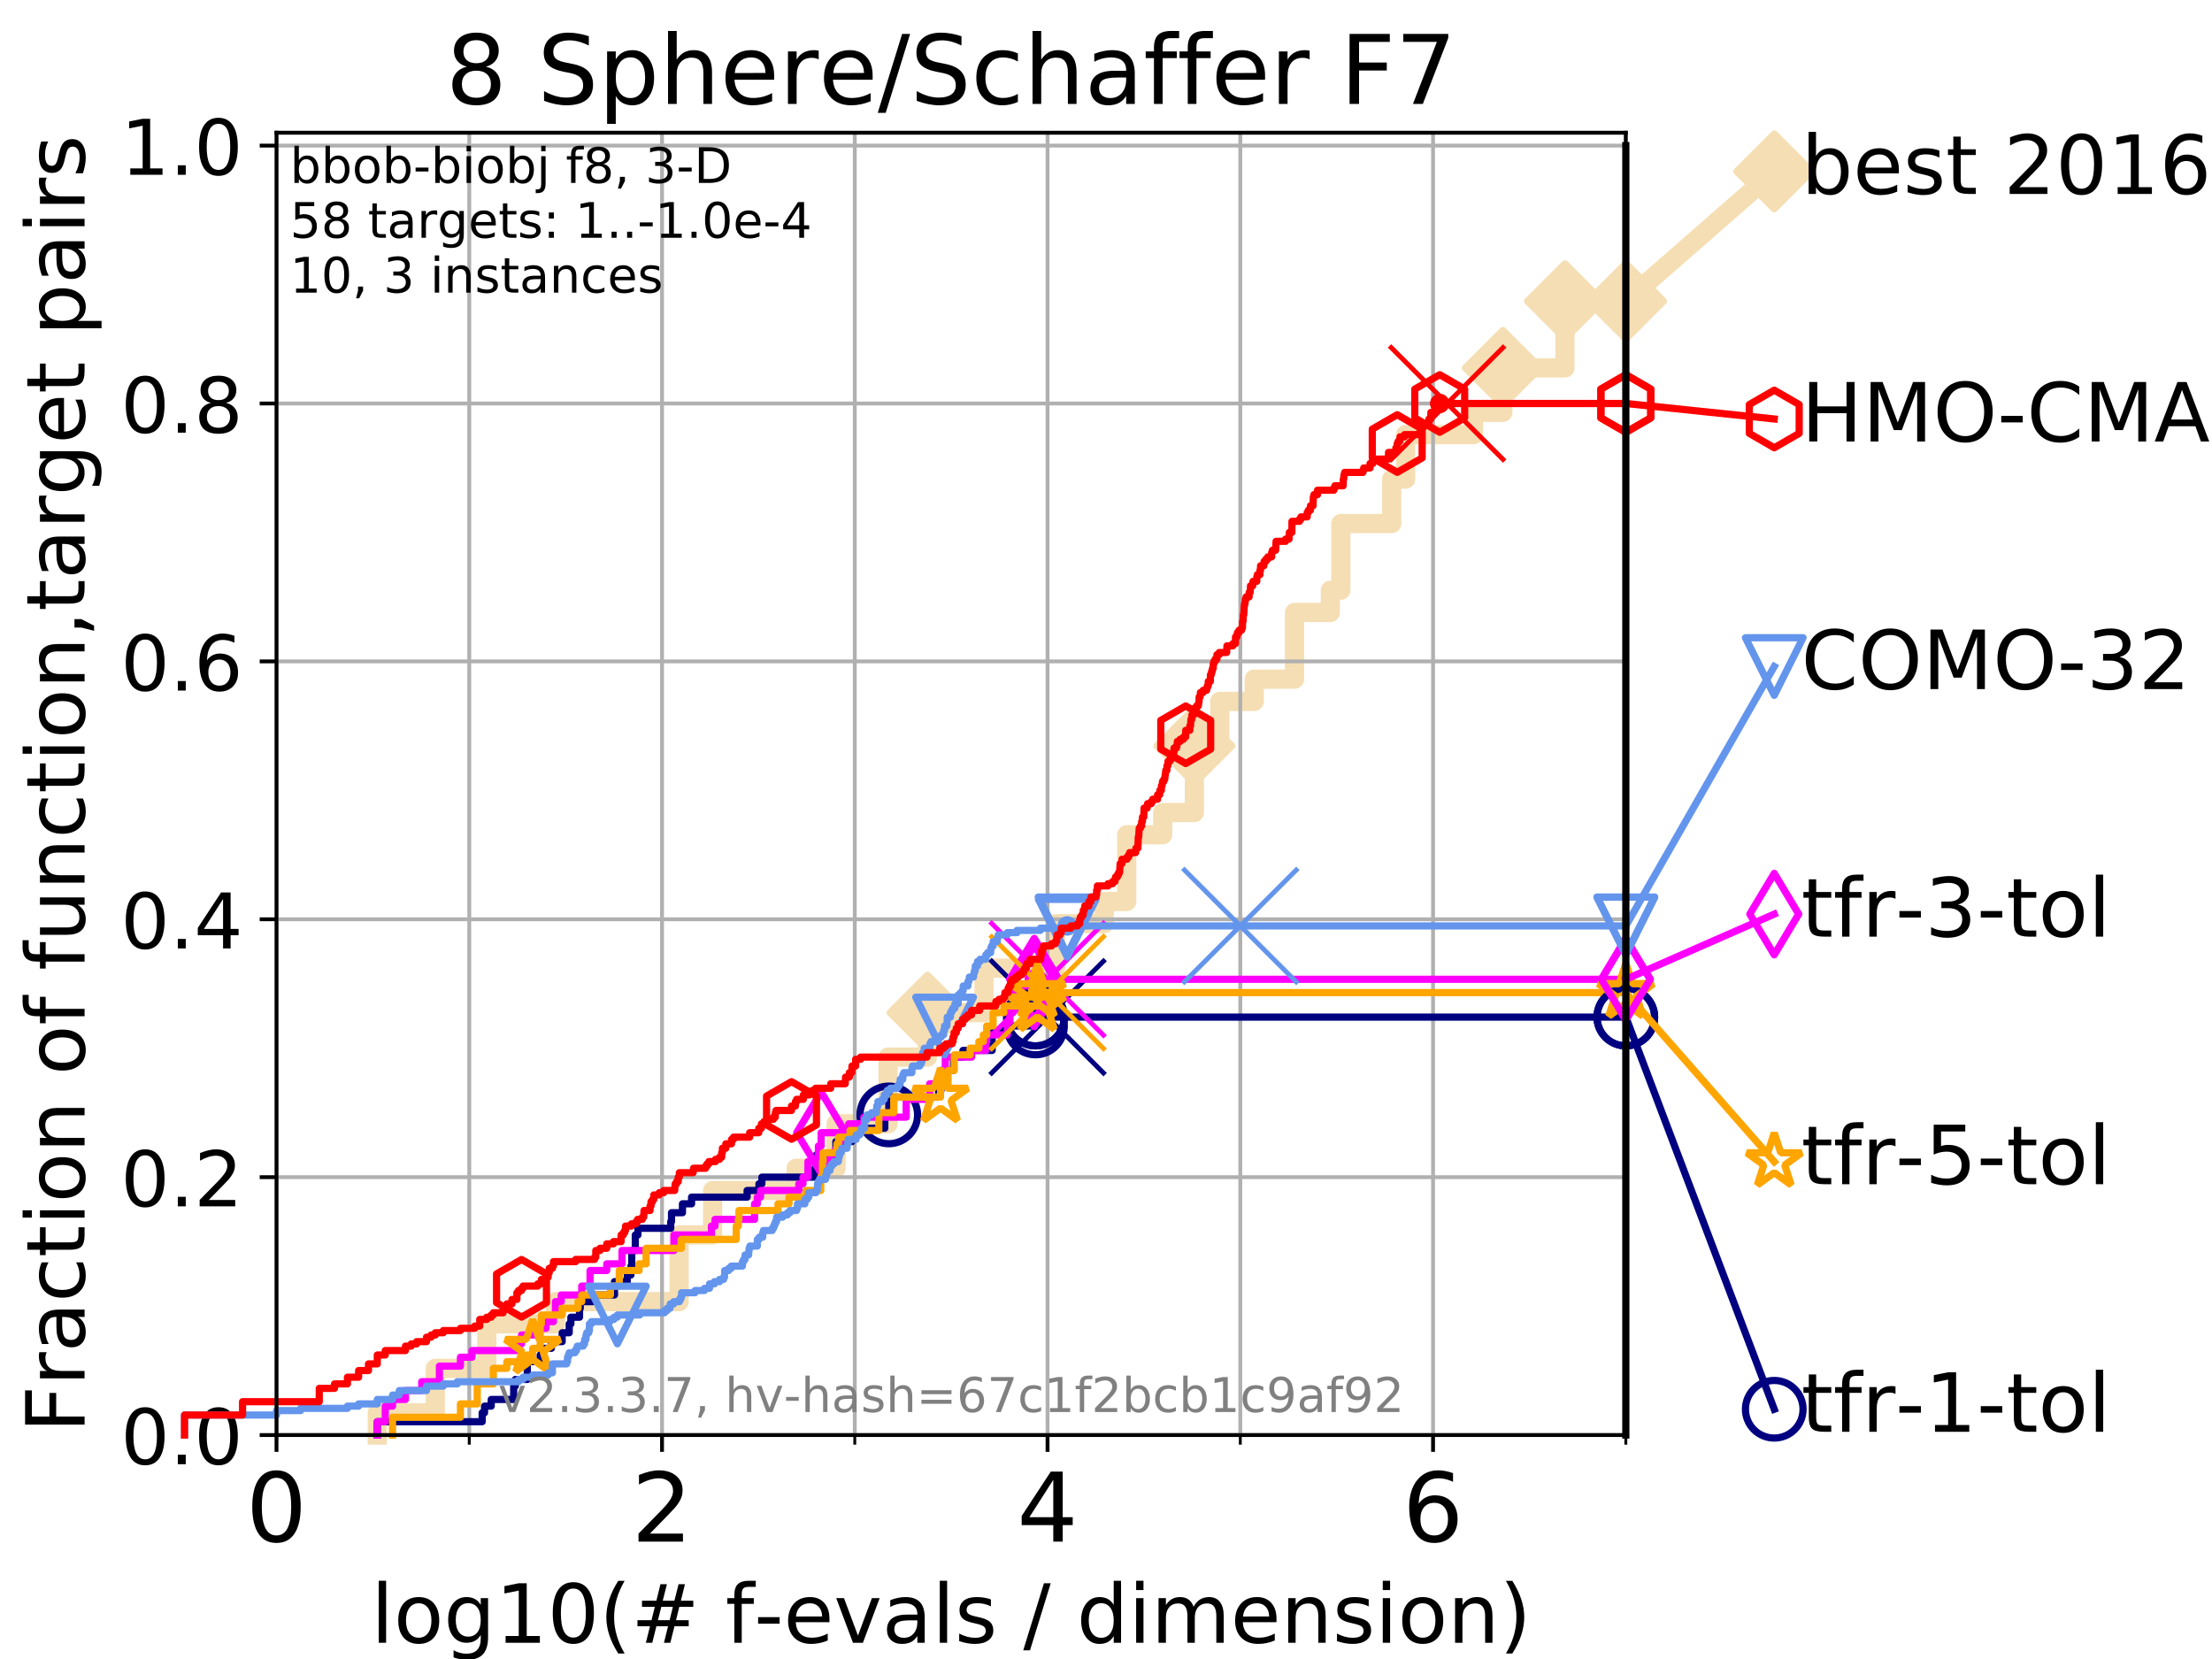 <?xml version="1.0" encoding="utf-8" standalone="no"?>
<!DOCTYPE svg PUBLIC "-//W3C//DTD SVG 1.1//EN"
  "http://www.w3.org/Graphics/SVG/1.1/DTD/svg11.dtd">
<!-- Created with matplotlib (https://matplotlib.org/) -->
<svg height="345.6pt" version="1.1" viewBox="0 0 460.8 345.6" width="460.8pt" xmlns="http://www.w3.org/2000/svg" xmlns:xlink="http://www.w3.org/1999/xlink">
 <defs>
  <style type="text/css">
*{stroke-linecap:butt;stroke-linejoin:round;}
  </style>
 </defs>
 <g id="figure_1">
  <g id="patch_1">
   <path d="M 0 345.6 
L 460.8 345.6 
L 460.8 0 
L 0 0 
z
" style="fill:#ffffff;"/>
  </g>
  <g id="axes_1">
   <g id="patch_2">
    <path d="M 57.6 298.944 
L 338.688 298.944 
L 338.688 27.648 
L 57.6 27.648 
z
" style="fill:#ffffff;"/>
   </g>
   <g id="line2d_1">
    <path d="M 78.596 298.944 
L 78.596 294.313 
L 90.684 294.313 
L 90.684 285.05 
L 101.413 285.05 
L 101.413 275.788 
L 115.711 275.788 
L 115.711 271.157 
L 141.474 271.157 
L 141.474 257.263 
L 148.45 257.263 
L 148.45 248.001 
L 165.85 248.001 
L 165.85 243.37 
L 174.175 243.37 
L 174.175 234.107 
L 184.993 234.107 
L 184.993 220.214 
L 193.212 220.214 
L 193.212 210.951 
L 204.987 210.951 
L 204.987 201.689 
L 219.902 201.689 
L 219.902 192.426 
L 230.015 192.426 
L 230.015 187.795 
L 234.718 187.795 
L 234.718 173.901 
L 242.208 173.901 
L 242.208 169.27 
L 248.812 169.27 
L 248.812 155.377 
L 254.1 155.377 
L 254.1 146.114 
L 261.276 146.114 
L 261.276 141.483 
L 269.667 141.483 
L 269.667 127.589 
L 277.136 127.589 
L 277.136 122.958 
L 279.322 122.958 
L 279.322 109.065 
L 289.917 109.065 
L 289.917 99.802 
L 292.813 99.802 
L 292.813 90.54 
L 306.967 90.54 
L 306.967 85.909 
L 313.071 85.909 
L 313.071 76.646 
L 326.008 76.646 
L 326.008 62.753 
L 338.688 62.753 
" style="fill:none;stroke:#f5deb3;stroke-linecap:square;stroke-width:4;"/>
   </g>
   <g id="line2d_2">
    <defs>
     <path d="M 0 7.778 
L 7.778 0 
L 0 -7.778 
L -7.778 0 
z
" id="md550843b0e" style="stroke:#f5deb3;stroke-linejoin:miter;stroke-width:1.5;"/>
    </defs>
    <g>
     <use style="fill:#f5deb3;stroke:#f5deb3;stroke-linejoin:miter;stroke-width:1.5;" x="193.212" xlink:href="#md550843b0e" y="210.951"/>
     <use style="fill:#f5deb3;stroke:#f5deb3;stroke-linejoin:miter;stroke-width:1.5;" x="248.812" xlink:href="#md550843b0e" y="155.377"/>
     <use style="fill:#f5deb3;stroke:#f5deb3;stroke-linejoin:miter;stroke-width:1.5;" x="313.071" xlink:href="#md550843b0e" y="76.646"/>
     <use style="fill:#f5deb3;stroke:#f5deb3;stroke-linejoin:miter;stroke-width:1.5;" x="326.008" xlink:href="#md550843b0e" y="62.753"/>
     <use style="fill:#f5deb3;stroke:#f5deb3;stroke-linejoin:miter;stroke-width:1.5;" x="338.688" xlink:href="#md550843b0e" y="62.753"/>
    </g>
   </g>
   <g id="line2d_3">
    <path style="fill:none;stroke:#f5deb3;stroke-linecap:square;stroke-width:4;"/>
    <g/>
   </g>
   <g id="line2d_4">
    <path d="M 338.688 62.753 
L 369.608 35.706 
" style="fill:none;stroke:#f5deb3;stroke-linecap:square;stroke-width:4;"/>
    <g>
     <use style="fill:#f5deb3;stroke:#f5deb3;stroke-linejoin:miter;stroke-width:1.5;" x="338.688" xlink:href="#md550843b0e" y="62.753"/>
     <use style="fill:#f5deb3;stroke:#f5deb3;stroke-linejoin:miter;stroke-width:1.5;" x="369.608" xlink:href="#md550843b0e" y="35.706"/>
    </g>
   </g>
   <g id="matplotlib.axis_1">
    <g id="xtick_1">
     <g id="line2d_5">
      <path clip-path="url(#pba50318f9a)" d="M 57.6 298.944 
L 57.6 27.648 
" style="fill:none;stroke:#b0b0b0;stroke-linecap:square;stroke-width:0.8;"/>
     </g>
     <g id="line2d_6">
      <defs>
       <path d="M 0 0 
L 0 3.5 
" id="m9e20233f41" style="stroke:#000000;stroke-width:0.8;"/>
      </defs>
      <g>
       <use style="stroke:#000000;stroke-width:0.8;" x="57.6" xlink:href="#m9e20233f41" y="298.944"/>
      </g>
     </g>
     <g id="text_1">
      <!-- 0 -->
      <defs>
       <path d="M 31.781 66.406 
Q 24.172 66.406 20.328 58.906 
Q 16.5 51.422 16.5 36.375 
Q 16.5 21.391 20.328 13.891 
Q 24.172 6.391 31.781 6.391 
Q 39.453 6.391 43.281 13.891 
Q 47.125 21.391 47.125 36.375 
Q 47.125 51.422 43.281 58.906 
Q 39.453 66.406 31.781 66.406 
z
M 31.781 74.219 
Q 44.047 74.219 50.516 64.516 
Q 56.984 54.828 56.984 36.375 
Q 56.984 17.969 50.516 8.266 
Q 44.047 -1.422 31.781 -1.422 
Q 19.531 -1.422 13.062 8.266 
Q 6.594 17.969 6.594 36.375 
Q 6.594 54.828 13.062 64.516 
Q 19.531 74.219 31.781 74.219 
z
" id="DejaVuSans-48"/>
      </defs>
      <g transform="translate(51.237 321.141)scale(0.2 -0.2)">
       <use xlink:href="#DejaVuSans-48"/>
      </g>
     </g>
    </g>
    <g id="xtick_2">
     <g id="line2d_7">
      <path clip-path="url(#pba50318f9a)" d="M 137.911 298.944 
L 137.911 27.648 
" style="fill:none;stroke:#b0b0b0;stroke-linecap:square;stroke-width:0.8;"/>
     </g>
     <g id="line2d_8">
      <g>
       <use style="stroke:#000000;stroke-width:0.8;" x="137.911" xlink:href="#m9e20233f41" y="298.944"/>
      </g>
     </g>
     <g id="text_2">
      <!-- 2 -->
      <defs>
       <path d="M 19.188 8.297 
L 53.609 8.297 
L 53.609 0 
L 7.328 0 
L 7.328 8.297 
Q 12.938 14.109 22.625 23.891 
Q 32.328 33.688 34.812 36.531 
Q 39.547 41.844 41.422 45.531 
Q 43.312 49.219 43.312 52.781 
Q 43.312 58.594 39.234 62.25 
Q 35.156 65.922 28.609 65.922 
Q 23.969 65.922 18.812 64.312 
Q 13.672 62.703 7.812 59.422 
L 7.812 69.391 
Q 13.766 71.781 18.938 73 
Q 24.125 74.219 28.422 74.219 
Q 39.75 74.219 46.484 68.547 
Q 53.219 62.891 53.219 53.422 
Q 53.219 48.922 51.531 44.891 
Q 49.859 40.875 45.406 35.406 
Q 44.188 33.984 37.641 27.219 
Q 31.109 20.453 19.188 8.297 
z
" id="DejaVuSans-50"/>
      </defs>
      <g transform="translate(131.548 321.141)scale(0.2 -0.2)">
       <use xlink:href="#DejaVuSans-50"/>
      </g>
     </g>
    </g>
    <g id="xtick_3">
     <g id="line2d_9">
      <path clip-path="url(#pba50318f9a)" d="M 218.222 298.944 
L 218.222 27.648 
" style="fill:none;stroke:#b0b0b0;stroke-linecap:square;stroke-width:0.8;"/>
     </g>
     <g id="line2d_10">
      <g>
       <use style="stroke:#000000;stroke-width:0.8;" x="218.222" xlink:href="#m9e20233f41" y="298.944"/>
      </g>
     </g>
     <g id="text_3">
      <!-- 4 -->
      <defs>
       <path d="M 37.797 64.312 
L 12.891 25.391 
L 37.797 25.391 
z
M 35.203 72.906 
L 47.609 72.906 
L 47.609 25.391 
L 58.016 25.391 
L 58.016 17.188 
L 47.609 17.188 
L 47.609 0 
L 37.797 0 
L 37.797 17.188 
L 4.891 17.188 
L 4.891 26.703 
z
" id="DejaVuSans-52"/>
      </defs>
      <g transform="translate(211.859 321.141)scale(0.2 -0.2)">
       <use xlink:href="#DejaVuSans-52"/>
      </g>
     </g>
    </g>
    <g id="xtick_4">
     <g id="line2d_11">
      <path clip-path="url(#pba50318f9a)" d="M 298.533 298.944 
L 298.533 27.648 
" style="fill:none;stroke:#b0b0b0;stroke-linecap:square;stroke-width:0.8;"/>
     </g>
     <g id="line2d_12">
      <g>
       <use style="stroke:#000000;stroke-width:0.8;" x="298.533" xlink:href="#m9e20233f41" y="298.944"/>
      </g>
     </g>
     <g id="text_4">
      <!-- 6 -->
      <defs>
       <path d="M 33.016 40.375 
Q 26.375 40.375 22.484 35.828 
Q 18.609 31.297 18.609 23.391 
Q 18.609 15.531 22.484 10.953 
Q 26.375 6.391 33.016 6.391 
Q 39.656 6.391 43.531 10.953 
Q 47.406 15.531 47.406 23.391 
Q 47.406 31.297 43.531 35.828 
Q 39.656 40.375 33.016 40.375 
z
M 52.594 71.297 
L 52.594 62.312 
Q 48.875 64.062 45.094 64.984 
Q 41.312 65.922 37.594 65.922 
Q 27.828 65.922 22.672 59.328 
Q 17.531 52.734 16.797 39.406 
Q 19.672 43.656 24.016 45.922 
Q 28.375 48.188 33.594 48.188 
Q 44.578 48.188 50.953 41.516 
Q 57.328 34.859 57.328 23.391 
Q 57.328 12.156 50.688 5.359 
Q 44.047 -1.422 33.016 -1.422 
Q 20.359 -1.422 13.672 8.266 
Q 6.984 17.969 6.984 36.375 
Q 6.984 53.656 15.188 63.938 
Q 23.391 74.219 37.203 74.219 
Q 40.922 74.219 44.703 73.484 
Q 48.484 72.75 52.594 71.297 
z
" id="DejaVuSans-54"/>
      </defs>
      <g transform="translate(292.17 321.141)scale(0.2 -0.2)">
       <use xlink:href="#DejaVuSans-54"/>
      </g>
     </g>
    </g>
    <g id="xtick_5">
     <g id="line2d_13">
      <path clip-path="url(#pba50318f9a)" d="M 97.755 298.944 
L 97.755 27.648 
" style="fill:none;stroke:#b0b0b0;stroke-linecap:square;stroke-width:0.8;"/>
     </g>
     <g id="line2d_14">
      <defs>
       <path d="M 0 0 
L 0 2 
" id="m1ae709daf3" style="stroke:#000000;stroke-width:0.6;"/>
      </defs>
      <g>
       <use style="stroke:#000000;stroke-width:0.6;" x="97.755" xlink:href="#m1ae709daf3" y="298.944"/>
      </g>
     </g>
    </g>
    <g id="xtick_6">
     <g id="line2d_15">
      <path clip-path="url(#pba50318f9a)" d="M 178.066 298.944 
L 178.066 27.648 
" style="fill:none;stroke:#b0b0b0;stroke-linecap:square;stroke-width:0.8;"/>
     </g>
     <g id="line2d_16">
      <g>
       <use style="stroke:#000000;stroke-width:0.6;" x="178.066" xlink:href="#m1ae709daf3" y="298.944"/>
      </g>
     </g>
    </g>
    <g id="xtick_7">
     <g id="line2d_17">
      <path clip-path="url(#pba50318f9a)" d="M 258.377 298.944 
L 258.377 27.648 
" style="fill:none;stroke:#b0b0b0;stroke-linecap:square;stroke-width:0.8;"/>
     </g>
     <g id="line2d_18">
      <g>
       <use style="stroke:#000000;stroke-width:0.6;" x="258.377" xlink:href="#m1ae709daf3" y="298.944"/>
      </g>
     </g>
    </g>
    <g id="xtick_8">
     <g id="line2d_19">
      <path clip-path="url(#pba50318f9a)" d="M 338.688 298.944 
L 338.688 27.648 
" style="fill:none;stroke:#b0b0b0;stroke-linecap:square;stroke-width:0.8;"/>
     </g>
     <g id="line2d_20">
      <g>
       <use style="stroke:#000000;stroke-width:0.6;" x="338.688" xlink:href="#m1ae709daf3" y="298.944"/>
      </g>
     </g>
    </g>
    <g id="text_5">
     <!-- log10(# f-evals / dimension) -->
     <defs>
      <path d="M 9.422 75.984 
L 18.406 75.984 
L 18.406 0 
L 9.422 0 
z
" id="DejaVuSans-108"/>
      <path d="M 30.609 48.391 
Q 23.391 48.391 19.188 42.75 
Q 14.984 37.109 14.984 27.297 
Q 14.984 17.484 19.156 11.844 
Q 23.344 6.203 30.609 6.203 
Q 37.797 6.203 41.984 11.859 
Q 46.188 17.531 46.188 27.297 
Q 46.188 37.016 41.984 42.703 
Q 37.797 48.391 30.609 48.391 
z
M 30.609 56 
Q 42.328 56 49.016 48.375 
Q 55.719 40.766 55.719 27.297 
Q 55.719 13.875 49.016 6.219 
Q 42.328 -1.422 30.609 -1.422 
Q 18.844 -1.422 12.172 6.219 
Q 5.516 13.875 5.516 27.297 
Q 5.516 40.766 12.172 48.375 
Q 18.844 56 30.609 56 
z
" id="DejaVuSans-111"/>
      <path d="M 45.406 27.984 
Q 45.406 37.75 41.375 43.109 
Q 37.359 48.484 30.078 48.484 
Q 22.859 48.484 18.828 43.109 
Q 14.797 37.75 14.797 27.984 
Q 14.797 18.266 18.828 12.891 
Q 22.859 7.516 30.078 7.516 
Q 37.359 7.516 41.375 12.891 
Q 45.406 18.266 45.406 27.984 
z
M 54.391 6.781 
Q 54.391 -7.172 48.188 -13.984 
Q 42 -20.797 29.203 -20.797 
Q 24.469 -20.797 20.266 -20.094 
Q 16.062 -19.391 12.109 -17.922 
L 12.109 -9.188 
Q 16.062 -11.328 19.922 -12.344 
Q 23.781 -13.375 27.781 -13.375 
Q 36.625 -13.375 41.016 -8.766 
Q 45.406 -4.156 45.406 5.172 
L 45.406 9.625 
Q 42.625 4.781 38.281 2.391 
Q 33.938 0 27.875 0 
Q 17.828 0 11.672 7.656 
Q 5.516 15.328 5.516 27.984 
Q 5.516 40.672 11.672 48.328 
Q 17.828 56 27.875 56 
Q 33.938 56 38.281 53.609 
Q 42.625 51.219 45.406 46.391 
L 45.406 54.688 
L 54.391 54.688 
z
" id="DejaVuSans-103"/>
      <path d="M 12.406 8.297 
L 28.516 8.297 
L 28.516 63.922 
L 10.984 60.406 
L 10.984 69.391 
L 28.422 72.906 
L 38.281 72.906 
L 38.281 8.297 
L 54.391 8.297 
L 54.391 0 
L 12.406 0 
z
" id="DejaVuSans-49"/>
      <path d="M 31 75.875 
Q 24.469 64.656 21.281 53.656 
Q 18.109 42.672 18.109 31.391 
Q 18.109 20.125 21.312 9.062 
Q 24.516 -2 31 -13.188 
L 23.188 -13.188 
Q 15.875 -1.703 12.234 9.375 
Q 8.594 20.453 8.594 31.391 
Q 8.594 42.281 12.203 53.312 
Q 15.828 64.359 23.188 75.875 
z
" id="DejaVuSans-40"/>
      <path d="M 51.125 44 
L 36.922 44 
L 32.812 27.688 
L 47.125 27.688 
z
M 43.797 71.781 
L 38.719 51.516 
L 52.984 51.516 
L 58.109 71.781 
L 65.922 71.781 
L 60.891 51.516 
L 76.125 51.516 
L 76.125 44 
L 58.984 44 
L 54.984 27.688 
L 70.516 27.688 
L 70.516 20.219 
L 53.078 20.219 
L 48 0 
L 40.188 0 
L 45.219 20.219 
L 30.906 20.219 
L 25.875 0 
L 18.016 0 
L 23.094 20.219 
L 7.719 20.219 
L 7.719 27.688 
L 24.906 27.688 
L 29 44 
L 13.281 44 
L 13.281 51.516 
L 30.906 51.516 
L 35.891 71.781 
z
" id="DejaVuSans-35"/>
      <path id="DejaVuSans-32"/>
      <path d="M 37.109 75.984 
L 37.109 68.5 
L 28.516 68.5 
Q 23.688 68.5 21.797 66.547 
Q 19.922 64.594 19.922 59.516 
L 19.922 54.688 
L 34.719 54.688 
L 34.719 47.703 
L 19.922 47.703 
L 19.922 0 
L 10.891 0 
L 10.891 47.703 
L 2.297 47.703 
L 2.297 54.688 
L 10.891 54.688 
L 10.891 58.5 
Q 10.891 67.625 15.141 71.797 
Q 19.391 75.984 28.609 75.984 
z
" id="DejaVuSans-102"/>
      <path d="M 4.891 31.391 
L 31.203 31.391 
L 31.203 23.391 
L 4.891 23.391 
z
" id="DejaVuSans-45"/>
      <path d="M 56.203 29.594 
L 56.203 25.203 
L 14.891 25.203 
Q 15.484 15.922 20.484 11.062 
Q 25.484 6.203 34.422 6.203 
Q 39.594 6.203 44.453 7.469 
Q 49.312 8.734 54.109 11.281 
L 54.109 2.781 
Q 49.266 0.734 44.188 -0.344 
Q 39.109 -1.422 33.891 -1.422 
Q 20.797 -1.422 13.156 6.188 
Q 5.516 13.812 5.516 26.812 
Q 5.516 40.234 12.766 48.109 
Q 20.016 56 32.328 56 
Q 43.359 56 49.781 48.891 
Q 56.203 41.797 56.203 29.594 
z
M 47.219 32.234 
Q 47.125 39.594 43.094 43.984 
Q 39.062 48.391 32.422 48.391 
Q 24.906 48.391 20.391 44.141 
Q 15.875 39.891 15.188 32.172 
z
" id="DejaVuSans-101"/>
      <path d="M 2.984 54.688 
L 12.5 54.688 
L 29.594 8.797 
L 46.688 54.688 
L 56.203 54.688 
L 35.688 0 
L 23.484 0 
z
" id="DejaVuSans-118"/>
      <path d="M 34.281 27.484 
Q 23.391 27.484 19.188 25 
Q 14.984 22.516 14.984 16.5 
Q 14.984 11.719 18.141 8.906 
Q 21.297 6.109 26.703 6.109 
Q 34.188 6.109 38.703 11.406 
Q 43.219 16.703 43.219 25.484 
L 43.219 27.484 
z
M 52.203 31.203 
L 52.203 0 
L 43.219 0 
L 43.219 8.297 
Q 40.141 3.328 35.547 0.953 
Q 30.953 -1.422 24.312 -1.422 
Q 15.922 -1.422 10.953 3.297 
Q 6 8.016 6 15.922 
Q 6 25.141 12.172 29.828 
Q 18.359 34.516 30.609 34.516 
L 43.219 34.516 
L 43.219 35.406 
Q 43.219 41.609 39.141 45 
Q 35.062 48.391 27.688 48.391 
Q 23 48.391 18.547 47.266 
Q 14.109 46.141 10.016 43.891 
L 10.016 52.203 
Q 14.938 54.109 19.578 55.047 
Q 24.219 56 28.609 56 
Q 40.484 56 46.344 49.844 
Q 52.203 43.703 52.203 31.203 
z
" id="DejaVuSans-97"/>
      <path d="M 44.281 53.078 
L 44.281 44.578 
Q 40.484 46.531 36.375 47.5 
Q 32.281 48.484 27.875 48.484 
Q 21.188 48.484 17.844 46.438 
Q 14.5 44.391 14.5 40.281 
Q 14.5 37.156 16.891 35.375 
Q 19.281 33.594 26.516 31.984 
L 29.594 31.297 
Q 39.156 29.25 43.188 25.516 
Q 47.219 21.781 47.219 15.094 
Q 47.219 7.469 41.188 3.016 
Q 35.156 -1.422 24.609 -1.422 
Q 20.219 -1.422 15.453 -0.562 
Q 10.688 0.297 5.422 2 
L 5.422 11.281 
Q 10.406 8.688 15.234 7.391 
Q 20.062 6.109 24.812 6.109 
Q 31.156 6.109 34.562 8.281 
Q 37.984 10.453 37.984 14.406 
Q 37.984 18.062 35.516 20.016 
Q 33.062 21.969 24.703 23.781 
L 21.578 24.516 
Q 13.234 26.266 9.516 29.906 
Q 5.812 33.547 5.812 39.891 
Q 5.812 47.609 11.281 51.797 
Q 16.75 56 26.812 56 
Q 31.781 56 36.172 55.266 
Q 40.578 54.547 44.281 53.078 
z
" id="DejaVuSans-115"/>
      <path d="M 25.391 72.906 
L 33.688 72.906 
L 8.297 -9.281 
L 0 -9.281 
z
" id="DejaVuSans-47"/>
      <path d="M 45.406 46.391 
L 45.406 75.984 
L 54.391 75.984 
L 54.391 0 
L 45.406 0 
L 45.406 8.203 
Q 42.578 3.328 38.25 0.953 
Q 33.938 -1.422 27.875 -1.422 
Q 17.969 -1.422 11.734 6.484 
Q 5.516 14.406 5.516 27.297 
Q 5.516 40.188 11.734 48.094 
Q 17.969 56 27.875 56 
Q 33.938 56 38.25 53.625 
Q 42.578 51.266 45.406 46.391 
z
M 14.797 27.297 
Q 14.797 17.391 18.875 11.75 
Q 22.953 6.109 30.078 6.109 
Q 37.203 6.109 41.297 11.75 
Q 45.406 17.391 45.406 27.297 
Q 45.406 37.203 41.297 42.844 
Q 37.203 48.484 30.078 48.484 
Q 22.953 48.484 18.875 42.844 
Q 14.797 37.203 14.797 27.297 
z
" id="DejaVuSans-100"/>
      <path d="M 9.422 54.688 
L 18.406 54.688 
L 18.406 0 
L 9.422 0 
z
M 9.422 75.984 
L 18.406 75.984 
L 18.406 64.594 
L 9.422 64.594 
z
" id="DejaVuSans-105"/>
      <path d="M 52 44.188 
Q 55.375 50.25 60.062 53.125 
Q 64.75 56 71.094 56 
Q 79.641 56 84.281 50.016 
Q 88.922 44.047 88.922 33.016 
L 88.922 0 
L 79.891 0 
L 79.891 32.719 
Q 79.891 40.578 77.094 44.375 
Q 74.312 48.188 68.609 48.188 
Q 61.625 48.188 57.562 43.547 
Q 53.516 38.922 53.516 30.906 
L 53.516 0 
L 44.484 0 
L 44.484 32.719 
Q 44.484 40.625 41.703 44.406 
Q 38.922 48.188 33.109 48.188 
Q 26.219 48.188 22.156 43.531 
Q 18.109 38.875 18.109 30.906 
L 18.109 0 
L 9.078 0 
L 9.078 54.688 
L 18.109 54.688 
L 18.109 46.188 
Q 21.188 51.219 25.484 53.609 
Q 29.781 56 35.688 56 
Q 41.656 56 45.828 52.969 
Q 50 49.953 52 44.188 
z
" id="DejaVuSans-109"/>
      <path d="M 54.891 33.016 
L 54.891 0 
L 45.906 0 
L 45.906 32.719 
Q 45.906 40.484 42.875 44.328 
Q 39.844 48.188 33.797 48.188 
Q 26.516 48.188 22.312 43.547 
Q 18.109 38.922 18.109 30.906 
L 18.109 0 
L 9.078 0 
L 9.078 54.688 
L 18.109 54.688 
L 18.109 46.188 
Q 21.344 51.125 25.703 53.562 
Q 30.078 56 35.797 56 
Q 45.219 56 50.047 50.172 
Q 54.891 44.344 54.891 33.016 
z
" id="DejaVuSans-110"/>
      <path d="M 8.016 75.875 
L 15.828 75.875 
Q 23.141 64.359 26.781 53.312 
Q 30.422 42.281 30.422 31.391 
Q 30.422 20.453 26.781 9.375 
Q 23.141 -1.703 15.828 -13.188 
L 8.016 -13.188 
Q 14.5 -2 17.703 9.062 
Q 20.906 20.125 20.906 31.391 
Q 20.906 42.672 17.703 53.656 
Q 14.5 64.656 8.016 75.875 
z
" id="DejaVuSans-41"/>
     </defs>
     <g transform="translate(77.303 342.218)scale(0.17 -0.17)">
      <use xlink:href="#DejaVuSans-108"/>
      <use x="27.783" xlink:href="#DejaVuSans-111"/>
      <use x="88.965" xlink:href="#DejaVuSans-103"/>
      <use x="152.441" xlink:href="#DejaVuSans-49"/>
      <use x="216.064" xlink:href="#DejaVuSans-48"/>
      <use x="279.688" xlink:href="#DejaVuSans-40"/>
      <use x="318.701" xlink:href="#DejaVuSans-35"/>
      <use x="402.49" xlink:href="#DejaVuSans-32"/>
      <use x="434.277" xlink:href="#DejaVuSans-102"/>
      <use x="469.404" xlink:href="#DejaVuSans-45"/>
      <use x="505.488" xlink:href="#DejaVuSans-101"/>
      <use x="567.012" xlink:href="#DejaVuSans-118"/>
      <use x="626.191" xlink:href="#DejaVuSans-97"/>
      <use x="687.471" xlink:href="#DejaVuSans-108"/>
      <use x="715.254" xlink:href="#DejaVuSans-115"/>
      <use x="767.354" xlink:href="#DejaVuSans-32"/>
      <use x="799.141" xlink:href="#DejaVuSans-47"/>
      <use x="832.832" xlink:href="#DejaVuSans-32"/>
      <use x="864.619" xlink:href="#DejaVuSans-100"/>
      <use x="928.096" xlink:href="#DejaVuSans-105"/>
      <use x="955.879" xlink:href="#DejaVuSans-109"/>
      <use x="1053.291" xlink:href="#DejaVuSans-101"/>
      <use x="1114.814" xlink:href="#DejaVuSans-110"/>
      <use x="1178.193" xlink:href="#DejaVuSans-115"/>
      <use x="1230.293" xlink:href="#DejaVuSans-105"/>
      <use x="1258.076" xlink:href="#DejaVuSans-111"/>
      <use x="1319.258" xlink:href="#DejaVuSans-110"/>
      <use x="1382.637" xlink:href="#DejaVuSans-41"/>
     </g>
    </g>
   </g>
   <g id="matplotlib.axis_2">
    <g id="ytick_1">
     <g id="line2d_21">
      <path clip-path="url(#pba50318f9a)" d="M 57.6 298.944 
L 338.688 298.944 
" style="fill:none;stroke:#b0b0b0;stroke-linecap:square;stroke-width:0.8;"/>
     </g>
     <g id="line2d_22">
      <defs>
       <path d="M 0 0 
L -3.5 0 
" id="mb51d222d3f" style="stroke:#000000;stroke-width:0.8;"/>
      </defs>
      <g>
       <use style="stroke:#000000;stroke-width:0.8;" x="57.6" xlink:href="#mb51d222d3f" y="298.944"/>
      </g>
     </g>
     <g id="text_6">
      <!-- 0.0 -->
      <defs>
       <path d="M 10.688 12.406 
L 21 12.406 
L 21 0 
L 10.688 0 
z
" id="DejaVuSans-46"/>
      </defs>
      <g transform="translate(25.155 305.023)scale(0.16 -0.16)">
       <use xlink:href="#DejaVuSans-48"/>
       <use x="63.623" xlink:href="#DejaVuSans-46"/>
       <use x="95.41" xlink:href="#DejaVuSans-48"/>
      </g>
     </g>
    </g>
    <g id="ytick_2">
     <g id="line2d_23">
      <path clip-path="url(#pba50318f9a)" d="M 57.6 245.222 
L 338.688 245.222 
" style="fill:none;stroke:#b0b0b0;stroke-linecap:square;stroke-width:0.8;"/>
     </g>
     <g id="line2d_24">
      <g>
       <use style="stroke:#000000;stroke-width:0.8;" x="57.6" xlink:href="#mb51d222d3f" y="245.222"/>
      </g>
     </g>
     <g id="text_7">
      <!-- 0.2 -->
      <g transform="translate(25.155 251.301)scale(0.16 -0.16)">
       <use xlink:href="#DejaVuSans-48"/>
       <use x="63.623" xlink:href="#DejaVuSans-46"/>
       <use x="95.41" xlink:href="#DejaVuSans-50"/>
      </g>
     </g>
    </g>
    <g id="ytick_3">
     <g id="line2d_25">
      <path clip-path="url(#pba50318f9a)" d="M 57.6 191.5 
L 338.688 191.5 
" style="fill:none;stroke:#b0b0b0;stroke-linecap:square;stroke-width:0.8;"/>
     </g>
     <g id="line2d_26">
      <g>
       <use style="stroke:#000000;stroke-width:0.8;" x="57.6" xlink:href="#mb51d222d3f" y="191.5"/>
      </g>
     </g>
     <g id="text_8">
      <!-- 0.4 -->
      <g transform="translate(25.155 197.579)scale(0.16 -0.16)">
       <use xlink:href="#DejaVuSans-48"/>
       <use x="63.623" xlink:href="#DejaVuSans-46"/>
       <use x="95.41" xlink:href="#DejaVuSans-52"/>
      </g>
     </g>
    </g>
    <g id="ytick_4">
     <g id="line2d_27">
      <path clip-path="url(#pba50318f9a)" d="M 57.6 137.778 
L 338.688 137.778 
" style="fill:none;stroke:#b0b0b0;stroke-linecap:square;stroke-width:0.8;"/>
     </g>
     <g id="line2d_28">
      <g>
       <use style="stroke:#000000;stroke-width:0.8;" x="57.6" xlink:href="#mb51d222d3f" y="137.778"/>
      </g>
     </g>
     <g id="text_9">
      <!-- 0.6 -->
      <g transform="translate(25.155 143.857)scale(0.16 -0.16)">
       <use xlink:href="#DejaVuSans-48"/>
       <use x="63.623" xlink:href="#DejaVuSans-46"/>
       <use x="95.41" xlink:href="#DejaVuSans-54"/>
      </g>
     </g>
    </g>
    <g id="ytick_5">
     <g id="line2d_29">
      <path clip-path="url(#pba50318f9a)" d="M 57.6 84.056 
L 338.688 84.056 
" style="fill:none;stroke:#b0b0b0;stroke-linecap:square;stroke-width:0.8;"/>
     </g>
     <g id="line2d_30">
      <g>
       <use style="stroke:#000000;stroke-width:0.8;" x="57.6" xlink:href="#mb51d222d3f" y="84.056"/>
      </g>
     </g>
     <g id="text_10">
      <!-- 0.8 -->
      <defs>
       <path d="M 31.781 34.625 
Q 24.75 34.625 20.719 30.859 
Q 16.703 27.094 16.703 20.516 
Q 16.703 13.922 20.719 10.156 
Q 24.75 6.391 31.781 6.391 
Q 38.812 6.391 42.859 10.172 
Q 46.922 13.969 46.922 20.516 
Q 46.922 27.094 42.891 30.859 
Q 38.875 34.625 31.781 34.625 
z
M 21.922 38.812 
Q 15.578 40.375 12.031 44.719 
Q 8.5 49.078 8.5 55.328 
Q 8.5 64.062 14.719 69.141 
Q 20.953 74.219 31.781 74.219 
Q 42.672 74.219 48.875 69.141 
Q 55.078 64.062 55.078 55.328 
Q 55.078 49.078 51.531 44.719 
Q 48 40.375 41.703 38.812 
Q 48.828 37.156 52.797 32.312 
Q 56.781 27.484 56.781 20.516 
Q 56.781 9.906 50.312 4.234 
Q 43.844 -1.422 31.781 -1.422 
Q 19.734 -1.422 13.25 4.234 
Q 6.781 9.906 6.781 20.516 
Q 6.781 27.484 10.781 32.312 
Q 14.797 37.156 21.922 38.812 
z
M 18.312 54.391 
Q 18.312 48.734 21.844 45.562 
Q 25.391 42.391 31.781 42.391 
Q 38.141 42.391 41.719 45.562 
Q 45.312 48.734 45.312 54.391 
Q 45.312 60.062 41.719 63.234 
Q 38.141 66.406 31.781 66.406 
Q 25.391 66.406 21.844 63.234 
Q 18.312 60.062 18.312 54.391 
z
" id="DejaVuSans-56"/>
      </defs>
      <g transform="translate(25.155 90.135)scale(0.16 -0.16)">
       <use xlink:href="#DejaVuSans-48"/>
       <use x="63.623" xlink:href="#DejaVuSans-46"/>
       <use x="95.41" xlink:href="#DejaVuSans-56"/>
      </g>
     </g>
    </g>
    <g id="ytick_6">
     <g id="line2d_31">
      <path clip-path="url(#pba50318f9a)" d="M 57.6 30.334 
L 338.688 30.334 
" style="fill:none;stroke:#b0b0b0;stroke-linecap:square;stroke-width:0.8;"/>
     </g>
     <g id="line2d_32">
      <g>
       <use style="stroke:#000000;stroke-width:0.8;" x="57.6" xlink:href="#mb51d222d3f" y="30.334"/>
      </g>
     </g>
     <g id="text_11">
      <!-- 1.0 -->
      <g transform="translate(25.155 36.413)scale(0.16 -0.16)">
       <use xlink:href="#DejaVuSans-49"/>
       <use x="63.623" xlink:href="#DejaVuSans-46"/>
       <use x="95.41" xlink:href="#DejaVuSans-48"/>
      </g>
     </g>
    </g>
    <g id="text_12">
     <!-- Fraction of function,target pairs -->
     <defs>
      <path d="M 9.812 72.906 
L 51.703 72.906 
L 51.703 64.594 
L 19.672 64.594 
L 19.672 43.109 
L 48.578 43.109 
L 48.578 34.812 
L 19.672 34.812 
L 19.672 0 
L 9.812 0 
z
" id="DejaVuSans-70"/>
      <path d="M 41.109 46.297 
Q 39.594 47.172 37.812 47.578 
Q 36.031 48 33.891 48 
Q 26.266 48 22.188 43.047 
Q 18.109 38.094 18.109 28.812 
L 18.109 0 
L 9.078 0 
L 9.078 54.688 
L 18.109 54.688 
L 18.109 46.188 
Q 20.953 51.172 25.484 53.578 
Q 30.031 56 36.531 56 
Q 37.453 56 38.578 55.875 
Q 39.703 55.766 41.062 55.516 
z
" id="DejaVuSans-114"/>
      <path d="M 48.781 52.594 
L 48.781 44.188 
Q 44.969 46.297 41.141 47.344 
Q 37.312 48.391 33.406 48.391 
Q 24.656 48.391 19.812 42.844 
Q 14.984 37.312 14.984 27.297 
Q 14.984 17.281 19.812 11.734 
Q 24.656 6.203 33.406 6.203 
Q 37.312 6.203 41.141 7.25 
Q 44.969 8.297 48.781 10.406 
L 48.781 2.094 
Q 45.016 0.344 40.984 -0.531 
Q 36.969 -1.422 32.422 -1.422 
Q 20.062 -1.422 12.781 6.344 
Q 5.516 14.109 5.516 27.297 
Q 5.516 40.672 12.859 48.328 
Q 20.219 56 33.016 56 
Q 37.156 56 41.109 55.141 
Q 45.062 54.297 48.781 52.594 
z
" id="DejaVuSans-99"/>
      <path d="M 18.312 70.219 
L 18.312 54.688 
L 36.812 54.688 
L 36.812 47.703 
L 18.312 47.703 
L 18.312 18.016 
Q 18.312 11.328 20.141 9.422 
Q 21.969 7.516 27.594 7.516 
L 36.812 7.516 
L 36.812 0 
L 27.594 0 
Q 17.188 0 13.234 3.875 
Q 9.281 7.766 9.281 18.016 
L 9.281 47.703 
L 2.688 47.703 
L 2.688 54.688 
L 9.281 54.688 
L 9.281 70.219 
z
" id="DejaVuSans-116"/>
      <path d="M 8.5 21.578 
L 8.5 54.688 
L 17.484 54.688 
L 17.484 21.922 
Q 17.484 14.156 20.5 10.266 
Q 23.531 6.391 29.594 6.391 
Q 36.859 6.391 41.078 11.031 
Q 45.312 15.672 45.312 23.688 
L 45.312 54.688 
L 54.297 54.688 
L 54.297 0 
L 45.312 0 
L 45.312 8.406 
Q 42.047 3.422 37.719 1 
Q 33.406 -1.422 27.688 -1.422 
Q 18.266 -1.422 13.375 4.438 
Q 8.5 10.297 8.5 21.578 
z
M 31.109 56 
z
" id="DejaVuSans-117"/>
      <path d="M 11.719 12.406 
L 22.016 12.406 
L 22.016 4 
L 14.016 -11.625 
L 7.719 -11.625 
L 11.719 4 
z
" id="DejaVuSans-44"/>
      <path d="M 18.109 8.203 
L 18.109 -20.797 
L 9.078 -20.797 
L 9.078 54.688 
L 18.109 54.688 
L 18.109 46.391 
Q 20.953 51.266 25.266 53.625 
Q 29.594 56 35.594 56 
Q 45.562 56 51.781 48.094 
Q 58.016 40.188 58.016 27.297 
Q 58.016 14.406 51.781 6.484 
Q 45.562 -1.422 35.594 -1.422 
Q 29.594 -1.422 25.266 0.953 
Q 20.953 3.328 18.109 8.203 
z
M 48.688 27.297 
Q 48.688 37.203 44.609 42.844 
Q 40.531 48.484 33.406 48.484 
Q 26.266 48.484 22.188 42.844 
Q 18.109 37.203 18.109 27.297 
Q 18.109 17.391 22.188 11.75 
Q 26.266 6.109 33.406 6.109 
Q 40.531 6.109 44.609 11.75 
Q 48.688 17.391 48.688 27.297 
z
" id="DejaVuSans-112"/>
     </defs>
     <g transform="translate(17.62 298.435)rotate(-90)scale(0.17 -0.17)">
      <use xlink:href="#DejaVuSans-70"/>
      <use x="57.41" xlink:href="#DejaVuSans-114"/>
      <use x="98.523" xlink:href="#DejaVuSans-97"/>
      <use x="159.803" xlink:href="#DejaVuSans-99"/>
      <use x="214.783" xlink:href="#DejaVuSans-116"/>
      <use x="253.992" xlink:href="#DejaVuSans-105"/>
      <use x="281.775" xlink:href="#DejaVuSans-111"/>
      <use x="342.957" xlink:href="#DejaVuSans-110"/>
      <use x="406.336" xlink:href="#DejaVuSans-32"/>
      <use x="438.123" xlink:href="#DejaVuSans-111"/>
      <use x="499.305" xlink:href="#DejaVuSans-102"/>
      <use x="534.51" xlink:href="#DejaVuSans-32"/>
      <use x="566.297" xlink:href="#DejaVuSans-102"/>
      <use x="601.502" xlink:href="#DejaVuSans-117"/>
      <use x="664.881" xlink:href="#DejaVuSans-110"/>
      <use x="728.26" xlink:href="#DejaVuSans-99"/>
      <use x="783.24" xlink:href="#DejaVuSans-116"/>
      <use x="822.449" xlink:href="#DejaVuSans-105"/>
      <use x="850.232" xlink:href="#DejaVuSans-111"/>
      <use x="911.414" xlink:href="#DejaVuSans-110"/>
      <use x="974.793" xlink:href="#DejaVuSans-44"/>
      <use x="1006.58" xlink:href="#DejaVuSans-116"/>
      <use x="1045.789" xlink:href="#DejaVuSans-97"/>
      <use x="1107.068" xlink:href="#DejaVuSans-114"/>
      <use x="1148.166" xlink:href="#DejaVuSans-103"/>
      <use x="1211.643" xlink:href="#DejaVuSans-101"/>
      <use x="1273.166" xlink:href="#DejaVuSans-116"/>
      <use x="1312.375" xlink:href="#DejaVuSans-32"/>
      <use x="1344.162" xlink:href="#DejaVuSans-112"/>
      <use x="1407.639" xlink:href="#DejaVuSans-97"/>
      <use x="1468.918" xlink:href="#DejaVuSans-105"/>
      <use x="1496.701" xlink:href="#DejaVuSans-114"/>
      <use x="1537.814" xlink:href="#DejaVuSans-115"/>
     </g>
    </g>
   </g>
   <g id="line2d_33">
    <defs>
     <path d="M 0 1.5 
C 0.398 1.5 0.779 1.342 1.061 1.061 
C 1.342 0.779 1.5 0.398 1.5 0 
C 1.5 -0.398 1.342 -0.779 1.061 -1.061 
C 0.779 -1.342 0.398 -1.5 0 -1.5 
C -0.398 -1.5 -0.779 -1.342 -1.061 -1.061 
C -1.342 -0.779 -1.5 -0.398 -1.5 0 
C -1.5 0.398 -1.342 0.779 -1.061 1.061 
C -0.779 1.342 -0.398 1.5 0 1.5 
z
" id="m53690a4edc" style="stroke:#f5deb3;"/>
    </defs>
    <g>
     <use style="fill:#f5deb3;stroke:#f5deb3;" x="326.008" xlink:href="#m53690a4edc" y="62.753"/>
     <use style="fill:#f5deb3;stroke:#f5deb3;" x="326.008" xlink:href="#m53690a4edc" y="62.753"/>
    </g>
   </g>
   <g id="line2d_34">
    <defs>
     <path d="M 0 1.5 
C 0.398 1.5 0.779 1.342 1.061 1.061 
C 1.342 0.779 1.5 0.398 1.5 0 
C 1.5 -0.398 1.342 -0.779 1.061 -1.061 
C 0.779 -1.342 0.398 -1.5 0 -1.5 
C -0.398 -1.5 -0.779 -1.342 -1.061 -1.061 
C -1.342 -0.779 -1.5 -0.398 -1.5 0 
C -1.5 0.398 -1.342 0.779 -1.061 1.061 
C -0.779 1.342 -0.398 1.5 0 1.5 
z
" id="mb317f57a9b" style="stroke:#000080;"/>
    </defs>
    <g>
     <use style="fill:#000080;stroke:#000080;" x="215.709" xlink:href="#mb317f57a9b" y="211.877"/>
     <use style="fill:#000080;stroke:#000080;" x="215.709" xlink:href="#mb317f57a9b" y="211.877"/>
    </g>
   </g>
   <g id="line2d_35">
    <path d="M 78.596 298.944 
L 78.596 296.165 
L 100.444 296.165 
L 100.444 294.313 
L 100.935 294.313 
L 100.935 292.923 
L 102.331 292.923 
L 102.331 291.534 
L 107.009 291.534 
L 107.009 288.755 
L 107.348 288.755 
L 107.348 287.366 
L 109.843 287.366 
L 109.843 283.661 
L 112.532 283.661 
L 112.532 282.272 
L 112.779 282.272 
L 112.779 280.882 
L 114.86 280.882 
L 114.86 279.493 
L 117.107 279.493 
L 117.107 277.64 
L 118.577 277.64 
L 118.577 275.788 
L 118.925 275.788 
L 118.925 274.399 
L 120.728 274.399 
L 120.728 272.546 
L 120.883 272.546 
L 120.883 271.157 
L 123.461 271.157 
L 123.461 269.767 
L 128.006 269.767 
L 128.006 266.989 
L 130.665 266.989 
L 130.665 265.599 
L 131.44 265.599 
L 131.44 263.747 
L 131.607 263.747 
L 131.607 260.505 
L 132.343 260.505 
L 132.343 257.263 
L 132.894 257.263 
L 132.894 255.874 
L 139.731 255.874 
L 139.731 254.484 
L 139.887 254.484 
L 139.887 252.632 
L 142.17 252.632 
L 142.17 250.779 
L 144.067 250.779 
L 144.067 249.39 
L 155.637 249.39 
L 155.637 248.001 
L 158.104 248.001 
L 158.104 246.611 
L 158.714 246.611 
L 158.714 245.222 
L 169.758 245.222 
L 169.758 243.37 
L 170.046 243.37 
L 170.046 240.591 
L 174.124 240.591 
L 174.124 237.812 
L 177.493 237.812 
L 177.493 235.033 
L 184.32 235.033 
L 184.32 232.255 
L 185.153 232.255 
L 185.153 228.55 
L 195.538 228.55 
L 195.538 227.16 
L 196.028 227.16 
L 196.028 225.771 
L 196.037 225.771 
L 196.037 222.992 
L 198.632 222.992 
L 198.632 220.214 
L 200.598 220.214 
L 200.598 218.824 
L 206.688 218.824 
L 206.688 215.119 
L 209.402 215.119 
L 209.402 213.73 
L 215.709 213.73 
L 215.709 211.877 
L 338.688 211.877 
" style="fill:none;stroke:#000080;stroke-linecap:square;stroke-width:1.5;"/>
   </g>
   <g id="line2d_36">
    <defs>
     <path d="M 0 6 
C 1.591 6 3.117 5.368 4.243 4.243 
C 5.368 3.117 6 1.591 6 0 
C 6 -1.591 5.368 -3.117 4.243 -4.243 
C 3.117 -5.368 1.591 -6 0 -6 
C -1.591 -6 -3.117 -5.368 -4.243 -4.243 
C -5.368 -3.117 -6 -1.591 -6 0 
C -6 1.591 -5.368 3.117 -4.243 4.243 
C -3.117 5.368 -1.591 6 0 6 
z
" id="m84851b5817" style="stroke:#000080;stroke-width:1.5;"/>
    </defs>
    <g>
     <use style="fill-opacity:0;stroke:#000080;stroke-width:1.5;" x="185.153" xlink:href="#m84851b5817" y="232.255"/>
     <use style="fill-opacity:0;stroke:#000080;stroke-width:1.5;" x="215.709" xlink:href="#m84851b5817" y="213.73"/>
     <use style="fill-opacity:0;stroke:#000080;stroke-width:1.5;" x="215.709" xlink:href="#m84851b5817" y="211.877"/>
     <use style="fill-opacity:0;stroke:#000080;stroke-width:1.5;" x="215.709" xlink:href="#m84851b5817" y="211.877"/>
     <use style="fill-opacity:0;stroke:#000080;stroke-width:1.5;" x="338.688" xlink:href="#m84851b5817" y="211.877"/>
    </g>
   </g>
   <g id="line2d_37">
    <path style="fill:none;stroke:#000080;stroke-linecap:square;stroke-width:1.5;"/>
    <g/>
   </g>
   <g id="line2d_38">
    <path clip-path="url(#pba50318f9a)" d="M 218.226 211.877 
" style="fill:none;stroke:#000080;stroke-linecap:square;stroke-width:1.5;"/>
    <defs>
     <path d="M -12 12 
L 12 -12 
M -12 -12 
L 12 12 
" id="m37d9f9cdd8" style="stroke:#000080;"/>
    </defs>
    <g clip-path="url(#pba50318f9a)">
     <use style="fill:#000080;stroke:#000080;" x="218.226" xlink:href="#m37d9f9cdd8" y="211.877"/>
    </g>
   </g>
   <g id="line2d_39">
    <defs>
     <path d="M 0 1.5 
C 0.398 1.5 0.779 1.342 1.061 1.061 
C 1.342 0.779 1.5 0.398 1.5 0 
C 1.5 -0.398 1.342 -0.779 1.061 -1.061 
C 0.779 -1.342 0.398 -1.5 0 -1.5 
C -0.398 -1.5 -0.779 -1.342 -1.061 -1.061 
C -1.342 -0.779 -1.5 -0.398 -1.5 0 
C -1.5 0.398 -1.342 0.779 -1.061 1.061 
C -0.779 1.342 -0.398 1.5 0 1.5 
z
" id="m62256ec39b" style="stroke:#ff00ff;"/>
    </defs>
    <g>
     <use style="fill:#ff00ff;stroke:#ff00ff;" x="215.457" xlink:href="#m62256ec39b" y="204.004"/>
     <use style="fill:#ff00ff;stroke:#ff00ff;" x="215.457" xlink:href="#m62256ec39b" y="204.004"/>
    </g>
   </g>
   <g id="line2d_40">
    <path d="M 78.596 298.944 
L 78.596 296.165 
L 80.259 296.165 
L 80.259 292.923 
L 81.776 292.923 
L 81.776 291.534 
L 84.464 291.534 
L 84.464 289.682 
L 87.85 289.682 
L 87.85 287.829 
L 91.535 287.829 
L 91.535 284.587 
L 95.918 284.587 
L 95.918 282.735 
L 98.327 282.735 
L 98.327 281.345 
L 108.006 281.345 
L 108.006 279.956 
L 108.64 279.956 
L 108.64 278.104 
L 112.281 278.104 
L 112.281 276.714 
L 113.735 276.714 
L 113.735 275.325 
L 115.291 275.325 
L 115.291 273.935 
L 115.711 273.935 
L 115.711 271.157 
L 116.914 271.157 
L 116.914 269.767 
L 121.189 269.767 
L 121.189 267.915 
L 122.92 267.915 
L 122.92 264.673 
L 126.395 264.673 
L 126.395 263.284 
L 129.574 263.284 
L 129.574 260.505 
L 140.399 260.505 
L 140.399 257.263 
L 148.194 257.263 
L 148.194 255.411 
L 148.951 255.411 
L 148.951 254.021 
L 157.186 254.021 
L 157.186 250.779 
L 157.754 250.779 
L 157.754 249.39 
L 158.43 249.39 
L 158.43 248.001 
L 166.403 248.001 
L 166.403 246.611 
L 167.277 246.611 
L 167.277 245.222 
L 168.304 245.222 
L 168.304 241.98 
L 170.482 241.98 
L 170.482 238.738 
L 171.056 238.738 
L 171.056 235.96 
L 176.807 235.96 
L 176.807 234.107 
L 179.97 234.107 
L 179.97 232.718 
L 188.782 232.718 
L 188.782 229.013 
L 193.677 229.013 
L 193.677 225.771 
L 196.461 225.771 
L 196.461 222.992 
L 196.924 222.992 
L 196.924 220.214 
L 202.411 220.214 
L 202.411 218.824 
L 205.384 218.824 
L 205.384 216.972 
L 205.549 216.972 
L 205.549 215.582 
L 209.848 215.582 
L 209.848 212.804 
L 210.37 212.804 
L 210.37 210.951 
L 211.004 210.951 
L 211.004 209.562 
L 212.178 209.562 
L 212.178 208.172 
L 212.631 208.172 
L 212.631 205.394 
L 215.457 205.394 
L 215.457 204.004 
L 338.688 204.004 
" style="fill:none;stroke:#ff00ff;stroke-linecap:square;stroke-width:1.5;"/>
   </g>
   <g id="line2d_41">
    <defs>
     <path d="M 0 8.485 
L 5.091 0 
L 0 -8.485 
L -5.091 0 
z
" id="mfac5db63bf" style="stroke:#ff00ff;stroke-linejoin:miter;stroke-width:1.5;"/>
    </defs>
    <g>
     <use style="fill-opacity:0;stroke:#ff00ff;stroke-linejoin:miter;stroke-width:1.5;" x="171.056" xlink:href="#mfac5db63bf" y="235.96"/>
     <use style="fill-opacity:0;stroke:#ff00ff;stroke-linejoin:miter;stroke-width:1.5;" x="215.457" xlink:href="#mfac5db63bf" y="205.394"/>
     <use style="fill-opacity:0;stroke:#ff00ff;stroke-linejoin:miter;stroke-width:1.5;" x="215.457" xlink:href="#mfac5db63bf" y="204.004"/>
     <use style="fill-opacity:0;stroke:#ff00ff;stroke-linejoin:miter;stroke-width:1.5;" x="215.457" xlink:href="#mfac5db63bf" y="204.004"/>
     <use style="fill-opacity:0;stroke:#ff00ff;stroke-linejoin:miter;stroke-width:1.5;" x="338.688" xlink:href="#mfac5db63bf" y="204.004"/>
    </g>
   </g>
   <g id="line2d_42">
    <path style="fill:none;stroke:#ff00ff;stroke-linecap:square;stroke-width:1.5;"/>
    <g/>
   </g>
   <g id="line2d_43">
    <path clip-path="url(#pba50318f9a)" d="M 218.223 204.004 
" style="fill:none;stroke:#ff00ff;stroke-linecap:square;stroke-width:1.5;"/>
    <defs>
     <path d="M -12 12 
L 12 -12 
M -12 -12 
L 12 12 
" id="m271367172b" style="stroke:#ff00ff;"/>
    </defs>
    <g clip-path="url(#pba50318f9a)">
     <use style="fill:#ff00ff;stroke:#ff00ff;" x="218.223" xlink:href="#m271367172b" y="204.004"/>
    </g>
   </g>
   <g id="line2d_44">
    <defs>
     <path d="M 0 1.5 
C 0.398 1.5 0.779 1.342 1.061 1.061 
C 1.342 0.779 1.5 0.398 1.5 0 
C 1.5 -0.398 1.342 -0.779 1.061 -1.061 
C 0.779 -1.342 0.398 -1.5 0 -1.5 
C -0.398 -1.5 -0.779 -1.342 -1.061 -1.061 
C -1.342 -0.779 -1.5 -0.398 -1.5 0 
C -1.5 0.398 -1.342 0.779 -1.061 1.061 
C -0.779 1.342 -0.398 1.5 0 1.5 
z
" id="m73f380ceef" style="stroke:#ffa500;"/>
    </defs>
    <g>
     <use style="fill:#ffa500;stroke:#ffa500;" x="216.113" xlink:href="#m73f380ceef" y="206.783"/>
     <use style="fill:#ffa500;stroke:#ffa500;" x="216.113" xlink:href="#m73f380ceef" y="206.783"/>
    </g>
   </g>
   <g id="line2d_45">
    <path d="M 81.776 298.944 
L 81.776 295.239 
L 95.918 295.239 
L 95.918 292.46 
L 99.418 292.46 
L 99.418 288.292 
L 102.772 288.292 
L 102.772 285.05 
L 105.585 285.05 
L 105.585 283.661 
L 109.843 283.661 
L 109.843 282.272 
L 110.969 282.272 
L 110.969 280.882 
L 112.532 280.882 
L 112.532 275.788 
L 112.779 275.788 
L 112.779 273.935 
L 117.107 273.935 
L 117.107 272.546 
L 120.414 272.546 
L 120.414 271.157 
L 121.189 271.157 
L 121.189 269.767 
L 127.165 269.767 
L 127.165 267.915 
L 129.002 267.915 
L 129.002 264.673 
L 133.125 264.673 
L 133.125 263.284 
L 134.591 263.284 
L 134.591 260.042 
L 141.941 260.042 
L 141.941 258.189 
L 153.371 258.189 
L 153.371 255.411 
L 153.797 255.411 
L 153.797 254.021 
L 153.937 254.021 
L 153.937 252.169 
L 162.072 252.169 
L 162.072 250.779 
L 164.359 250.779 
L 164.359 249.39 
L 167.923 249.39 
L 167.923 248.001 
L 170.978 248.001 
L 170.978 245.222 
L 171.332 245.222 
L 171.332 241.98 
L 171.468 241.98 
L 171.468 240.128 
L 174.341 240.128 
L 174.341 238.275 
L 174.697 238.275 
L 174.697 236.886 
L 177.074 236.886 
L 177.074 235.496 
L 183.079 235.496 
L 183.079 231.792 
L 186.186 231.792 
L 186.186 228.55 
L 195.926 228.55 
L 195.926 225.771 
L 197.483 225.771 
L 197.483 222.992 
L 198.79 222.992 
L 198.79 219.75 
L 202.085 219.75 
L 202.085 218.361 
L 203.922 218.361 
L 203.922 216.972 
L 204.848 216.972 
L 204.848 215.582 
L 205.545 215.582 
L 205.545 213.73 
L 206.874 213.73 
L 206.874 210.951 
L 209.128 210.951 
L 209.128 209.562 
L 216.113 209.562 
L 216.113 206.783 
L 338.688 206.783 
" style="fill:none;stroke:#ffa500;stroke-linecap:square;stroke-width:1.5;"/>
   </g>
   <g id="line2d_46">
    <defs>
     <path d="M 0 -6 
L -1.347 -1.854 
L -5.706 -1.854 
L -2.18 0.708 
L -3.527 4.854 
L -0 2.292 
L 3.527 4.854 
L 2.18 0.708 
L 5.706 -1.854 
L 1.347 -1.854 
z
" id="m5e54a7ab87" style="stroke:#ffa500;stroke-linejoin:bevel;stroke-width:1.5;"/>
    </defs>
    <g>
     <use style="fill-opacity:0;stroke:#ffa500;stroke-linejoin:bevel;stroke-width:1.5;" x="110.969" xlink:href="#m5e54a7ab87" y="280.882"/>
     <use style="fill-opacity:0;stroke:#ffa500;stroke-linejoin:bevel;stroke-width:1.5;" x="195.926" xlink:href="#m5e54a7ab87" y="228.55"/>
     <use style="fill-opacity:0;stroke:#ffa500;stroke-linejoin:bevel;stroke-width:1.5;" x="216.113" xlink:href="#m5e54a7ab87" y="209.562"/>
     <use style="fill-opacity:0;stroke:#ffa500;stroke-linejoin:bevel;stroke-width:1.5;" x="216.113" xlink:href="#m5e54a7ab87" y="206.783"/>
     <use style="fill-opacity:0;stroke:#ffa500;stroke-linejoin:bevel;stroke-width:1.5;" x="338.688" xlink:href="#m5e54a7ab87" y="206.783"/>
    </g>
   </g>
   <g id="line2d_47">
    <path style="fill:none;stroke:#ffa500;stroke-linecap:square;stroke-width:1.5;"/>
    <g/>
   </g>
   <g id="line2d_48">
    <path clip-path="url(#pba50318f9a)" d="M 218.223 206.783 
" style="fill:none;stroke:#ffa500;stroke-linecap:square;stroke-width:1.5;"/>
    <defs>
     <path d="M -12 12 
L 12 -12 
M -12 -12 
L 12 12 
" id="mc1bb862e4d" style="stroke:#ffa500;"/>
    </defs>
    <g clip-path="url(#pba50318f9a)">
     <use style="fill:#ffa500;stroke:#ffa500;" x="218.223" xlink:href="#mc1bb862e4d" y="206.783"/>
    </g>
   </g>
   <g id="line2d_49">
    <defs>
     <path d="M 0 1.5 
C 0.398 1.5 0.779 1.342 1.061 1.061 
C 1.342 0.779 1.5 0.398 1.5 0 
C 1.5 -0.398 1.342 -0.779 1.061 -1.061 
C 0.779 -1.342 0.398 -1.5 0 -1.5 
C -0.398 -1.5 -0.779 -1.342 -1.061 -1.061 
C -1.342 -0.779 -1.5 -0.398 -1.5 0 
C -1.5 0.398 -1.342 0.779 -1.061 1.061 
C -0.779 1.342 -0.398 1.5 0 1.5 
z
" id="m50afa6d4c3" style="stroke:#6495ed;"/>
    </defs>
    <g>
     <use style="fill:#6495ed;stroke:#6495ed;" x="222.324" xlink:href="#m50afa6d4c3" y="192.889"/>
     <use style="fill:#6495ed;stroke:#6495ed;" x="222.324" xlink:href="#m50afa6d4c3" y="192.889"/>
    </g>
   </g>
   <g id="line2d_50">
    <path d="M 38.441 298.944 
L 38.441 294.776 
L 57.6 294.776 
L 57.6 293.85 
L 62.617 293.85 
L 62.617 293.387 
L 72.376 293.387 
L 72.376 292.923 
L 74.705 292.923 
L 74.705 292.46 
L 78.596 292.46 
L 78.596 291.534 
L 81.776 291.534 
L 81.776 290.608 
L 83.172 290.608 
L 83.172 289.682 
L 88.847 289.682 
L 88.847 288.755 
L 92.347 288.755 
L 92.347 288.292 
L 95.26 288.292 
L 95.26 287.829 
L 108.006 287.829 
L 108.006 287.366 
L 108.949 287.366 
L 108.949 286.903 
L 110.969 286.903 
L 110.969 286.44 
L 114.194 286.44 
L 114.194 285.977 
L 115.077 285.977 
L 115.077 284.124 
L 118.04 284.124 
L 118.04 283.661 
L 118.221 283.661 
L 118.221 282.735 
L 118.4 282.735 
L 118.4 282.272 
L 118.577 282.272 
L 118.577 281.809 
L 119.768 281.809 
L 119.768 281.345 
L 120.094 281.345 
L 120.094 280.882 
L 120.255 280.882 
L 120.255 280.419 
L 121.49 280.419 
L 121.49 279.956 
L 121.785 279.956 
L 121.785 279.03 
L 122.076 279.03 
L 122.076 278.104 
L 122.22 278.104 
L 122.22 277.64 
L 122.643 277.64 
L 122.643 277.177 
L 122.782 277.177 
L 122.782 275.788 
L 123.193 275.788 
L 123.193 275.325 
L 127.057 275.325 
L 127.057 274.862 
L 127.903 274.862 
L 127.903 274.399 
L 128.611 274.399 
L 128.611 273.935 
L 133.277 273.935 
L 133.277 273.472 
L 138.426 273.472 
L 138.426 273.009 
L 138.982 273.009 
L 138.982 272.546 
L 139.573 272.546 
L 139.626 271.62 
L 140.348 271.62 
L 140.348 271.157 
L 141.521 271.157 
L 141.521 270.694 
L 141.802 270.694 
L 141.802 270.231 
L 141.987 270.231 
L 141.987 269.304 
L 144.787 269.304 
L 144.787 268.841 
L 146.749 268.841 
L 146.749 268.378 
L 147.803 268.378 
L 147.803 267.452 
L 148.827 267.452 
L 148.827 266.989 
L 149.911 266.989 
L 149.911 266.526 
L 150.739 266.526 
L 150.739 266.062 
L 150.933 266.062 
L 150.96 264.673 
L 151.793 264.673 
L 151.793 264.21 
L 152.335 264.21 
L 152.335 263.747 
L 154.663 263.747 
L 154.663 262.821 
L 154.906 262.821 
L 154.906 262.357 
L 155.211 262.357 
L 155.211 261.431 
L 155.95 261.431 
L 156.053 260.042 
L 156.216 260.042 
L 156.216 259.579 
L 157.772 259.579 
L 157.772 258.189 
L 158.159 258.189 
L 158.159 257.726 
L 158.89 257.726 
L 158.89 256.8 
L 159.029 256.8 
L 159.029 256.337 
L 160.868 256.337 
L 160.868 255.874 
L 161.146 255.874 
L 161.146 255.411 
L 161.345 255.411 
L 161.345 254.948 
L 161.526 254.948 
L 161.526 254.484 
L 161.779 254.484 
L 161.779 253.558 
L 163.034 253.558 
L 163.034 253.095 
L 164.037 253.095 
L 164.037 252.632 
L 164.575 252.632 
L 164.575 252.169 
L 165.943 252.169 
L 165.943 251.706 
L 166.129 251.706 
L 166.129 250.779 
L 167.672 250.779 
L 167.672 249.853 
L 168.161 249.853 
L 168.161 249.39 
L 168.476 249.39 
L 168.476 248.464 
L 169.963 248.464 
L 169.963 248.001 
L 170.274 248.001 
L 170.311 246.611 
L 170.437 246.611 
L 170.437 246.148 
L 170.705 246.148 
L 170.705 245.685 
L 171.97 245.685 
L 172.02 244.759 
L 172.24 244.759 
L 172.24 243.833 
L 172.925 243.833 
L 172.925 242.906 
L 173.296 242.906 
L 173.296 242.443 
L 173.771 242.443 
L 173.771 241.98 
L 174.634 241.98 
L 174.733 241.054 
L 174.838 241.054 
L 174.838 240.128 
L 175.225 240.128 
L 175.225 239.665 
L 175.389 239.665 
L 175.389 239.201 
L 176.466 239.201 
L 176.466 238.275 
L 176.688 238.275 
L 176.688 237.349 
L 178.349 237.349 
L 178.349 236.423 
L 179.082 236.423 
L 179.082 235.96 
L 179.419 235.96 
L 179.441 235.033 
L 180.105 235.033 
L 180.115 233.181 
L 180.62 233.181 
L 180.62 232.255 
L 181.558 232.255 
L 181.558 231.792 
L 182.579 231.792 
L 182.646 230.402 
L 182.882 230.402 
L 182.882 229.476 
L 183.797 229.476 
L 183.797 229.013 
L 184.198 229.013 
L 184.198 228.087 
L 184.813 228.087 
L 184.813 227.16 
L 185.483 227.16 
L 185.483 226.697 
L 186.943 226.697 
L 186.943 226.234 
L 187.272 226.234 
L 187.272 225.771 
L 187.531 225.771 
L 187.531 224.845 
L 188.063 224.845 
L 188.063 223.918 
L 188.281 223.918 
L 188.281 223.455 
L 189.97 223.455 
L 189.97 222.529 
L 190.087 222.529 
L 190.087 222.066 
L 191.593 222.066 
L 191.593 221.603 
L 191.911 221.603 
L 191.911 221.14 
L 192.076 221.14 
L 192.076 220.214 
L 192.213 220.214 
L 192.213 219.287 
L 192.531 219.287 
L 192.531 218.361 
L 193.701 218.361 
L 193.701 217.435 
L 193.959 217.435 
L 193.959 216.972 
L 194.989 216.972 
L 194.989 216.045 
L 196.068 216.045 
L 196.068 215.582 
L 196.566 215.582 
L 196.566 214.656 
L 196.772 214.656 
L 196.772 213.73 
L 197.254 213.73 
L 197.347 211.877 
L 197.995 211.877 
L 197.995 210.951 
L 198.236 210.951 
L 198.236 210.488 
L 198.477 210.488 
L 198.477 210.025 
L 198.923 210.025 
L 198.923 209.099 
L 199.614 209.099 
L 199.617 207.246 
L 200.105 207.246 
L 200.105 206.783 
L 200.481 206.783 
L 200.481 206.32 
L 200.65 206.32 
L 200.65 205.394 
L 201.631 205.394 
L 201.631 204.467 
L 201.844 204.467 
L 201.93 203.541 
L 202.799 203.541 
L 202.9 202.615 
L 203.011 202.615 
L 203.011 202.152 
L 203.166 202.152 
L 203.166 201.226 
L 203.626 201.226 
L 203.626 200.299 
L 204.154 200.299 
L 204.154 199.836 
L 205.326 199.836 
L 205.367 198.91 
L 205.747 198.91 
L 205.747 198.447 
L 206.384 198.447 
L 206.384 197.521 
L 206.56 197.521 
L 206.56 197.057 
L 206.89 197.057 
L 206.89 196.131 
L 207.742 196.131 
L 207.834 195.205 
L 207.962 195.205 
L 207.962 194.742 
L 209.827 194.742 
L 209.827 194.279 
L 211.871 194.279 
L 211.871 193.816 
L 216.737 193.816 
L 216.737 193.353 
L 222.324 193.353 
L 222.324 192.889 
L 338.688 192.889 
L 338.688 192.889 
" style="fill:none;stroke:#6495ed;stroke-linecap:square;stroke-width:1.5;"/>
   </g>
   <g id="line2d_51">
    <defs>
     <path d="M -0 6 
L 6 -6 
L -6 -6 
z
" id="m3d42947441" style="stroke:#6495ed;stroke-linejoin:miter;stroke-width:1.5;"/>
    </defs>
    <g>
     <use style="fill-opacity:0;stroke:#6495ed;stroke-linejoin:miter;stroke-width:1.5;" x="128.611" xlink:href="#m3d42947441" y="273.935"/>
     <use style="fill-opacity:0;stroke:#6495ed;stroke-linejoin:miter;stroke-width:1.5;" x="196.772" xlink:href="#m3d42947441" y="213.73"/>
     <use style="fill-opacity:0;stroke:#6495ed;stroke-linejoin:miter;stroke-width:1.5;" x="222.324" xlink:href="#m3d42947441" y="193.353"/>
     <use style="fill-opacity:0;stroke:#6495ed;stroke-linejoin:miter;stroke-width:1.5;" x="222.324" xlink:href="#m3d42947441" y="192.889"/>
     <use style="fill-opacity:0;stroke:#6495ed;stroke-linejoin:miter;stroke-width:1.5;" x="222.324" xlink:href="#m3d42947441" y="192.889"/>
     <use style="fill-opacity:0;stroke:#6495ed;stroke-linejoin:miter;stroke-width:1.5;" x="338.688" xlink:href="#m3d42947441" y="192.889"/>
    </g>
   </g>
   <g id="line2d_52">
    <path style="fill:none;stroke:#6495ed;stroke-linecap:square;stroke-width:1.5;"/>
    <g/>
   </g>
   <g id="line2d_53">
    <path clip-path="url(#pba50318f9a)" d="M 258.378 192.889 
" style="fill:none;stroke:#6495ed;stroke-linecap:square;stroke-width:1.5;"/>
    <defs>
     <path d="M -12 12 
L 12 -12 
M -12 -12 
L 12 12 
" id="maa9080806f" style="stroke:#6495ed;"/>
    </defs>
    <g clip-path="url(#pba50318f9a)">
     <use style="fill:#6495ed;stroke:#6495ed;" x="258.378" xlink:href="#maa9080806f" y="192.889"/>
    </g>
   </g>
   <g id="line2d_54">
    <defs>
     <path d="M 0 1.5 
C 0.398 1.5 0.779 1.342 1.061 1.061 
C 1.342 0.779 1.5 0.398 1.5 0 
C 1.5 -0.398 1.342 -0.779 1.061 -1.061 
C 0.779 -1.342 0.398 -1.5 0 -1.5 
C -0.398 -1.5 -0.779 -1.342 -1.061 -1.061 
C -1.342 -0.779 -1.5 -0.398 -1.5 0 
C -1.5 0.398 -1.342 0.779 -1.061 1.061 
C -0.779 1.342 -0.398 1.5 0 1.5 
z
" id="m4914db1a0d" style="stroke:#ff0000;"/>
    </defs>
    <g>
     <use style="fill:#ff0000;stroke:#ff0000;" x="299.921" xlink:href="#m4914db1a0d" y="84.056"/>
     <use style="fill:#ff0000;stroke:#ff0000;" x="299.921" xlink:href="#m4914db1a0d" y="84.056"/>
    </g>
   </g>
   <g id="line2d_55">
    <path d="M 38.441 298.944 
L 38.441 294.776 
L 50.529 294.776 
L 50.529 291.997 
L 66.508 291.997 
L 66.508 289.218 
L 69.688 289.218 
L 69.688 288.292 
L 72.376 288.292 
L 72.376 286.903 
L 74.705 286.903 
L 74.705 285.514 
L 76.759 285.514 
L 76.759 284.124 
L 78.596 284.124 
L 78.596 282.272 
L 80.259 282.272 
L 80.259 281.345 
L 84.464 281.345 
L 84.464 280.419 
L 85.667 280.419 
L 85.667 279.956 
L 86.793 279.956 
L 86.793 279.493 
L 88.847 279.493 
L 88.847 278.567 
L 89.79 278.567 
L 89.79 278.104 
L 90.684 278.104 
L 90.684 277.64 
L 92.347 277.64 
L 92.347 277.177 
L 95.918 277.177 
L 95.918 276.714 
L 98.881 276.714 
L 98.881 276.251 
L 99.938 276.251 
L 99.938 274.862 
L 101.413 274.862 
L 101.413 274.399 
L 102.331 274.399 
L 102.331 273.935 
L 102.772 273.935 
L 102.772 273.472 
L 104.826 273.472 
L 104.826 272.546 
L 105.585 272.546 
L 105.585 271.62 
L 106.664 271.62 
L 106.664 270.694 
L 107.68 270.694 
L 107.68 269.304 
L 108.006 269.304 
L 108.006 268.841 
L 108.64 268.841 
L 108.64 268.378 
L 108.949 268.378 
L 108.949 267.915 
L 112.026 267.915 
L 112.026 267.452 
L 112.779 267.452 
L 112.779 266.526 
L 113.735 266.526 
L 113.735 266.062 
L 114.194 266.062 
L 114.194 265.136 
L 114.419 265.136 
L 114.419 264.21 
L 115.077 264.21 
L 115.077 263.747 
L 115.291 263.747 
L 115.291 262.821 
L 119.932 262.821 
L 119.932 262.357 
L 123.856 262.357 
L 123.856 261.894 
L 124.114 261.894 
L 124.114 260.505 
L 124.989 260.505 
L 124.989 260.042 
L 126.395 260.042 
L 126.395 259.116 
L 127.799 259.116 
L 127.799 258.653 
L 129.386 258.653 
L 129.386 257.263 
L 129.853 257.263 
L 129.853 256.8 
L 130.128 256.8 
L 130.128 256.337 
L 130.309 256.337 
L 130.309 255.411 
L 131.524 255.411 
L 131.524 254.948 
L 132.502 254.948 
L 132.502 254.484 
L 132.816 254.484 
L 132.816 254.021 
L 133.8 254.021 
L 133.8 253.558 
L 134.092 253.558 
L 134.164 252.169 
L 135.415 252.169 
L 135.415 251.243 
L 135.615 251.243 
L 135.615 250.316 
L 135.944 250.316 
L 135.944 249.853 
L 136.202 249.853 
L 136.202 248.927 
L 137.32 248.927 
L 137.32 248.464 
L 138.256 248.464 
L 138.256 248.001 
L 140.549 248.001 
L 140.649 246.611 
L 140.944 246.611 
L 140.944 246.148 
L 141.283 246.148 
L 141.283 245.222 
L 141.521 245.222 
L 141.521 244.296 
L 144.391 244.296 
L 144.471 243.37 
L 146.993 243.37 
L 146.993 242.906 
L 147.301 242.906 
L 147.301 242.443 
L 147.67 242.443 
L 147.67 241.98 
L 149.043 241.98 
L 149.043 241.517 
L 149.882 241.517 
L 149.882 241.054 
L 150.344 241.054 
L 150.344 240.128 
L 150.486 240.128 
L 150.486 239.201 
L 151.206 239.201 
L 151.206 238.275 
L 152.386 238.275 
L 152.386 237.349 
L 152.811 237.349 
L 152.811 236.886 
L 156.175 236.886 
L 156.175 235.96 
L 158.068 235.96 
L 158.068 235.033 
L 158.626 235.033 
L 158.626 234.107 
L 159.15 234.107 
L 159.15 233.644 
L 159.973 233.644 
L 159.973 233.181 
L 161.116 233.181 
L 161.116 232.718 
L 161.511 232.718 
L 161.511 231.792 
L 161.66 231.792 
L 161.66 231.328 
L 164.887 231.328 
L 164.887 230.402 
L 165.709 230.402 
L 165.709 229.476 
L 165.943 229.476 
L 165.943 229.013 
L 167.353 229.013 
L 167.353 228.087 
L 168.607 228.087 
L 168.607 227.623 
L 169.216 227.623 
L 169.216 227.16 
L 169.916 227.16 
L 169.916 226.697 
L 173.057 226.697 
L 173.057 225.771 
L 176.067 225.771 
L 176.145 224.382 
L 176.931 224.382 
L 176.931 223.455 
L 177.457 223.455 
L 177.481 222.066 
L 178.246 222.066 
L 178.246 220.677 
L 179.273 220.677 
L 179.273 220.214 
L 193.11 220.214 
L 193.11 219.287 
L 195.767 219.287 
L 195.767 218.361 
L 196.61 218.361 
L 196.61 217.898 
L 197.085 217.898 
L 197.085 217.435 
L 198.342 217.435 
L 198.342 216.972 
L 198.544 216.972 
L 198.544 216.045 
L 198.742 216.045 
L 198.742 215.119 
L 199.205 215.119 
L 199.205 214.193 
L 199.607 214.193 
L 199.607 213.267 
L 200.537 213.267 
L 200.537 212.34 
L 201.078 212.34 
L 201.078 211.877 
L 201.609 211.877 
L 201.609 211.414 
L 202.399 211.414 
L 202.399 210.488 
L 204.081 210.488 
L 204.081 209.562 
L 207.453 209.562 
L 207.453 208.635 
L 208.102 208.635 
L 208.102 208.172 
L 209.04 208.172 
L 209.04 207.709 
L 209.334 207.709 
L 209.334 206.783 
L 210.008 206.783 
L 210.008 205.857 
L 210.241 205.857 
L 210.241 205.394 
L 210.539 205.394 
L 210.539 204.467 
L 210.889 204.467 
L 210.889 204.004 
L 211.574 204.004 
L 211.574 203.541 
L 212.148 203.541 
L 212.148 203.078 
L 212.816 203.078 
L 212.816 202.615 
L 213.228 202.615 
L 213.228 202.152 
L 213.424 202.152 
L 213.424 201.689 
L 213.824 201.689 
L 213.824 200.762 
L 214.566 200.762 
L 214.566 199.836 
L 216.795 199.836 
L 216.795 198.91 
L 216.966 198.91 
L 216.966 197.984 
L 217.221 197.984 
L 217.221 197.521 
L 217.344 197.521 
L 217.344 197.057 
L 219.05 197.057 
L 219.05 196.594 
L 219.855 196.594 
L 219.855 196.131 
L 220.109 196.131 
L 220.212 194.742 
L 220.862 194.742 
L 220.862 194.279 
L 221.082 194.279 
L 221.082 193.353 
L 223.055 193.353 
L 223.055 192.889 
L 224.467 192.889 
L 224.467 192.426 
L 224.932 192.426 
L 224.932 191.5 
L 225.068 191.5 
L 225.068 191.037 
L 225.378 191.037 
L 225.378 190.574 
L 225.66 190.574 
L 225.66 189.648 
L 225.878 189.648 
L 225.977 188.721 
L 226.843 188.721 
L 226.843 187.795 
L 227.276 187.795 
L 227.276 186.869 
L 228.298 186.869 
L 228.298 186.406 
L 228.446 186.406 
L 228.446 185.479 
L 228.605 185.479 
L 228.605 184.553 
L 230.823 184.553 
L 230.823 184.09 
L 231.785 184.09 
L 231.785 183.627 
L 232.272 183.627 
L 232.381 182.701 
L 232.762 182.701 
L 232.762 182.238 
L 233.026 182.238 
L 233.026 181.775 
L 233.236 181.775 
L 233.339 179.922 
L 233.722 179.922 
L 233.735 178.996 
L 234.778 178.996 
L 234.778 178.533 
L 235.121 178.533 
L 235.121 178.07 
L 235.339 178.07 
L 235.339 177.606 
L 236.579 177.606 
L 236.633 176.68 
L 237.044 176.68 
L 237.118 174.365 
L 237.21 174.365 
L 237.319 172.512 
L 237.578 172.512 
L 237.578 172.049 
L 237.826 172.049 
L 237.826 171.123 
L 237.996 171.123 
L 237.996 170.196 
L 238.275 170.196 
L 238.329 168.344 
L 238.972 168.344 
L 239.058 167.418 
L 239.842 167.418 
L 239.842 166.955 
L 240.125 166.955 
L 240.125 166.492 
L 241.141 166.492 
L 241.141 165.565 
L 241.581 165.565 
L 241.622 164.639 
L 241.932 164.639 
L 241.932 163.713 
L 242.078 163.713 
L 242.173 162.787 
L 242.449 162.787 
L 242.449 162.323 
L 242.639 162.323 
L 242.726 161.397 
L 242.766 161.397 
L 242.852 160.471 
L 243.091 160.471 
L 243.091 159.545 
L 243.289 159.545 
L 243.303 158.618 
L 243.688 158.618 
L 243.688 158.155 
L 244.016 158.155 
L 244.016 157.692 
L 244.298 157.692 
L 244.298 156.766 
L 244.566 156.766 
L 244.566 155.84 
L 245.073 155.84 
L 245.073 155.377 
L 245.19 155.377 
L 245.273 154.45 
L 245.855 154.45 
L 245.855 153.987 
L 246.559 153.987 
L 246.559 153.524 
L 246.99 153.524 
L 247.009 152.135 
L 247.867 152.135 
L 247.867 151.209 
L 248.009 151.209 
L 248.1 149.819 
L 248.297 149.819 
L 248.297 148.893 
L 248.712 148.893 
L 248.712 147.967 
L 248.87 147.967 
L 248.87 147.504 
L 249.276 147.504 
L 249.276 147.04 
L 249.637 147.04 
L 249.748 146.114 
L 249.792 146.114 
L 249.801 145.188 
L 250.003 145.188 
L 250.069 144.262 
L 250.63 144.262 
L 250.63 143.799 
L 251.361 143.799 
L 251.361 143.336 
L 251.501 143.336 
L 251.501 142.872 
L 251.699 142.872 
L 251.699 141.946 
L 252.135 141.946 
L 252.158 140.557 
L 252.334 140.557 
L 252.334 140.094 
L 252.465 140.094 
L 252.465 139.631 
L 252.596 139.631 
L 252.596 139.167 
L 252.743 139.167 
L 252.743 138.241 
L 252.885 138.241 
L 252.885 137.778 
L 253.145 137.778 
L 253.145 137.315 
L 253.508 137.315 
L 253.508 136.389 
L 253.988 136.389 
L 253.988 135.926 
L 255.534 135.926 
L 255.598 134.536 
L 256.829 134.536 
L 256.829 134.073 
L 257.373 134.073 
L 257.373 132.684 
L 257.665 132.684 
L 257.665 132.221 
L 257.803 132.221 
L 257.803 131.757 
L 258.116 131.757 
L 258.116 131.294 
L 258.631 131.294 
L 258.631 130.831 
L 258.822 130.831 
L 258.848 129.442 
L 258.945 129.442 
L 259.018 128.053 
L 259.104 128.053 
L 259.197 126.2 
L 259.257 126.2 
L 259.257 125.737 
L 259.369 125.737 
L 259.435 124.811 
L 259.585 124.811 
L 259.585 124.348 
L 260.217 124.348 
L 260.217 123.421 
L 260.426 123.421 
L 260.501 122.032 
L 260.973 122.032 
L 261.024 121.106 
L 261.811 121.106 
L 261.811 120.179 
L 261.926 120.179 
L 261.926 119.716 
L 262.47 119.716 
L 262.47 118.79 
L 262.593 118.79 
L 262.593 117.864 
L 263.279 117.864 
L 263.338 116.938 
L 263.706 116.938 
L 263.706 116.475 
L 264.115 116.475 
L 264.115 116.011 
L 264.913 116.011 
L 264.913 115.085 
L 265.062 115.085 
L 265.062 114.622 
L 265.744 114.622 
L 265.826 112.77 
L 267.804 112.77 
L 267.804 112.306 
L 268.53 112.306 
L 268.588 110.917 
L 269.121 110.917 
L 269.142 108.601 
L 270.725 108.601 
L 270.725 108.138 
L 271.025 108.138 
L 271.025 107.675 
L 272.311 107.675 
L 272.311 106.749 
L 272.561 106.749 
L 272.561 106.286 
L 272.984 106.286 
L 272.991 105.36 
L 273.526 105.36 
L 273.597 103.507 
L 273.721 103.507 
L 273.721 103.044 
L 274.464 103.044 
L 274.464 102.118 
L 277.859 102.118 
L 277.859 101.655 
L 278.083 101.655 
L 278.083 101.192 
L 279.802 101.192 
L 279.834 99.802 
L 279.913 99.802 
L 279.985 98.876 
L 280.113 98.876 
L 280.113 98.413 
L 283.928 98.413 
L 283.928 97.95 
L 284.083 97.95 
L 284.083 97.487 
L 285.403 97.487 
L 285.403 96.56 
L 285.987 96.56 
L 285.987 95.634 
L 289.248 95.634 
L 289.249 94.245 
L 290.775 94.245 
L 290.775 93.318 
L 291.066 93.318 
L 291.066 92.392 
L 291.258 92.392 
L 291.258 91.929 
L 291.603 91.929 
L 291.646 91.003 
L 292.584 91.003 
L 292.584 90.54 
L 296.089 90.54 
L 296.089 89.15 
L 296.4 89.15 
L 296.4 88.687 
L 296.97 88.687 
L 296.97 88.224 
L 297.672 88.224 
L 297.672 87.298 
L 298.056 87.298 
L 298.078 85.909 
L 299.013 85.909 
L 299.013 84.982 
L 299.921 84.982 
L 299.921 84.056 
L 338.688 84.056 
L 338.688 84.056 
" style="fill:none;stroke:#ff0000;stroke-linecap:square;stroke-width:1.5;"/>
   </g>
   <g id="line2d_56">
    <defs>
     <path d="M 0 -6 
L -5.196 -3 
L -5.196 3 
L -0 6 
L 5.196 3 
L 5.196 -3 
z
" id="m6db256de59" style="stroke:#ff0000;stroke-linejoin:miter;stroke-width:1.5;"/>
    </defs>
    <g>
     <use style="fill-opacity:0;stroke:#ff0000;stroke-linejoin:miter;stroke-width:1.5;" x="108.64" xlink:href="#m6db256de59" y="268.378"/>
     <use style="fill-opacity:0;stroke:#ff0000;stroke-linejoin:miter;stroke-width:1.5;" x="164.887" xlink:href="#m6db256de59" y="231.328"/>
     <use style="fill-opacity:0;stroke:#ff0000;stroke-linejoin:miter;stroke-width:1.5;" x="247.009" xlink:href="#m6db256de59" y="153.061"/>
     <use style="fill-opacity:0;stroke:#ff0000;stroke-linejoin:miter;stroke-width:1.5;" x="291.066" xlink:href="#m6db256de59" y="92.392"/>
     <use style="fill-opacity:0;stroke:#ff0000;stroke-linejoin:miter;stroke-width:1.5;" x="299.921" xlink:href="#m6db256de59" y="84.056"/>
     <use style="fill-opacity:0;stroke:#ff0000;stroke-linejoin:miter;stroke-width:1.5;" x="338.688" xlink:href="#m6db256de59" y="84.056"/>
    </g>
   </g>
   <g id="line2d_57">
    <path style="fill:none;stroke:#ff0000;stroke-linecap:square;stroke-width:1.5;"/>
    <g/>
   </g>
   <g id="line2d_58">
    <path clip-path="url(#pba50318f9a)" d="M 301.457 84.056 
" style="fill:none;stroke:#ff0000;stroke-linecap:square;stroke-width:1.5;"/>
    <defs>
     <path d="M -12 12 
L 12 -12 
M -12 -12 
L 12 12 
" id="mdce8400921" style="stroke:#ff0000;"/>
    </defs>
    <g clip-path="url(#pba50318f9a)">
     <use style="fill:#ff0000;stroke:#ff0000;" x="301.457" xlink:href="#mdce8400921" y="84.056"/>
    </g>
   </g>
   <g id="line2d_59">
    <path d="M 338.688 211.877 
L 369.608 293.572 
" style="fill:none;stroke:#000080;stroke-linecap:square;stroke-width:1.5;"/>
    <g>
     <use style="fill-opacity:0;stroke:#000080;stroke-width:1.5;" x="338.688" xlink:href="#m84851b5817" y="211.877"/>
     <use style="fill-opacity:0;stroke:#000080;stroke-width:1.5;" x="369.608" xlink:href="#m84851b5817" y="293.572"/>
    </g>
   </g>
   <g id="line2d_60">
    <path d="M 338.688 206.783 
L 369.608 241.999 
" style="fill:none;stroke:#ffa500;stroke-linecap:square;stroke-width:1.5;"/>
    <g>
     <use style="fill-opacity:0;stroke:#ffa500;stroke-linejoin:bevel;stroke-width:1.5;" x="338.688" xlink:href="#m5e54a7ab87" y="206.783"/>
     <use style="fill-opacity:0;stroke:#ffa500;stroke-linejoin:bevel;stroke-width:1.5;" x="369.608" xlink:href="#m5e54a7ab87" y="241.999"/>
    </g>
   </g>
   <g id="line2d_61">
    <path d="M 338.688 204.004 
L 369.608 190.426 
" style="fill:none;stroke:#ff00ff;stroke-linecap:square;stroke-width:1.5;"/>
    <g>
     <use style="fill-opacity:0;stroke:#ff00ff;stroke-linejoin:miter;stroke-width:1.5;" x="338.688" xlink:href="#mfac5db63bf" y="204.004"/>
     <use style="fill-opacity:0;stroke:#ff00ff;stroke-linejoin:miter;stroke-width:1.5;" x="369.608" xlink:href="#mfac5db63bf" y="190.426"/>
    </g>
   </g>
   <g id="line2d_62">
    <path d="M 338.688 192.889 
L 369.608 138.852 
" style="fill:none;stroke:#6495ed;stroke-linecap:square;stroke-width:1.5;"/>
    <g>
     <use style="fill-opacity:0;stroke:#6495ed;stroke-linejoin:miter;stroke-width:1.5;" x="338.688" xlink:href="#m3d42947441" y="192.889"/>
     <use style="fill-opacity:0;stroke:#6495ed;stroke-linejoin:miter;stroke-width:1.5;" x="369.608" xlink:href="#m3d42947441" y="138.852"/>
    </g>
   </g>
   <g id="line2d_63">
    <path d="M 338.688 84.056 
L 369.608 87.279 
" style="fill:none;stroke:#ff0000;stroke-linecap:square;stroke-width:1.5;"/>
    <g>
     <use style="fill-opacity:0;stroke:#ff0000;stroke-linejoin:miter;stroke-width:1.5;" x="338.688" xlink:href="#m6db256de59" y="84.056"/>
     <use style="fill-opacity:0;stroke:#ff0000;stroke-linejoin:miter;stroke-width:1.5;" x="369.608" xlink:href="#m6db256de59" y="87.279"/>
    </g>
   </g>
   <g id="line2d_64">
    <path d="M 338.688 298.944 
L 338.688 30.334 
" style="fill:none;stroke:#000000;stroke-linecap:square;stroke-width:1.5;"/>
   </g>
   <g id="patch_3">
    <path d="M 57.6 298.944 
L 57.6 27.648 
" style="fill:none;stroke:#000000;stroke-linecap:square;stroke-linejoin:miter;stroke-width:0.8;"/>
   </g>
   <g id="patch_4">
    <path d="M 338.688 298.944 
L 338.688 27.648 
" style="fill:none;stroke:#000000;stroke-linecap:square;stroke-linejoin:miter;stroke-width:0.8;"/>
   </g>
   <g id="patch_5">
    <path d="M 57.6 298.944 
L 338.688 298.944 
" style="fill:none;stroke:#000000;stroke-linecap:square;stroke-linejoin:miter;stroke-width:0.8;"/>
   </g>
   <g id="patch_6">
    <path d="M 57.6 27.648 
L 338.688 27.648 
" style="fill:none;stroke:#000000;stroke-linecap:square;stroke-linejoin:miter;stroke-width:0.8;"/>
   </g>
   <g id="text_13">
    <!-- tfr-1-tol -->
    <g transform="translate(375.229 298.263)scale(0.17 -0.17)">
     <use xlink:href="#DejaVuSans-116"/>
     <use x="39.209" xlink:href="#DejaVuSans-102"/>
     <use x="74.414" xlink:href="#DejaVuSans-114"/>
     <use x="115.434" xlink:href="#DejaVuSans-45"/>
     <use x="151.518" xlink:href="#DejaVuSans-49"/>
     <use x="215.141" xlink:href="#DejaVuSans-45"/>
     <use x="251.225" xlink:href="#DejaVuSans-116"/>
     <use x="290.434" xlink:href="#DejaVuSans-111"/>
     <use x="351.615" xlink:href="#DejaVuSans-108"/>
    </g>
   </g>
   <g id="text_14">
    <!-- tfr-5-tol -->
    <defs>
     <path d="M 10.797 72.906 
L 49.516 72.906 
L 49.516 64.594 
L 19.828 64.594 
L 19.828 46.734 
Q 21.969 47.469 24.109 47.828 
Q 26.266 48.188 28.422 48.188 
Q 40.625 48.188 47.75 41.5 
Q 54.891 34.812 54.891 23.391 
Q 54.891 11.625 47.562 5.094 
Q 40.234 -1.422 26.906 -1.422 
Q 22.312 -1.422 17.547 -0.641 
Q 12.797 0.141 7.719 1.703 
L 7.719 11.625 
Q 12.109 9.234 16.797 8.062 
Q 21.484 6.891 26.703 6.891 
Q 35.156 6.891 40.078 11.328 
Q 45.016 15.766 45.016 23.391 
Q 45.016 31 40.078 35.438 
Q 35.156 39.891 26.703 39.891 
Q 22.75 39.891 18.812 39.016 
Q 14.891 38.141 10.797 36.281 
z
" id="DejaVuSans-53"/>
    </defs>
    <g transform="translate(375.229 246.69)scale(0.17 -0.17)">
     <use xlink:href="#DejaVuSans-116"/>
     <use x="39.209" xlink:href="#DejaVuSans-102"/>
     <use x="74.414" xlink:href="#DejaVuSans-114"/>
     <use x="115.434" xlink:href="#DejaVuSans-45"/>
     <use x="151.518" xlink:href="#DejaVuSans-53"/>
     <use x="215.141" xlink:href="#DejaVuSans-45"/>
     <use x="251.225" xlink:href="#DejaVuSans-116"/>
     <use x="290.434" xlink:href="#DejaVuSans-111"/>
     <use x="351.615" xlink:href="#DejaVuSans-108"/>
    </g>
   </g>
   <g id="text_15">
    <!-- tfr-3-tol -->
    <defs>
     <path d="M 40.578 39.312 
Q 47.656 37.797 51.625 33 
Q 55.609 28.219 55.609 21.188 
Q 55.609 10.406 48.188 4.484 
Q 40.766 -1.422 27.094 -1.422 
Q 22.516 -1.422 17.656 -0.516 
Q 12.797 0.391 7.625 2.203 
L 7.625 11.719 
Q 11.719 9.328 16.594 8.109 
Q 21.484 6.891 26.812 6.891 
Q 36.078 6.891 40.938 10.547 
Q 45.797 14.203 45.797 21.188 
Q 45.797 27.641 41.281 31.266 
Q 36.766 34.906 28.719 34.906 
L 20.219 34.906 
L 20.219 43.016 
L 29.109 43.016 
Q 36.375 43.016 40.234 45.922 
Q 44.094 48.828 44.094 54.297 
Q 44.094 59.906 40.109 62.906 
Q 36.141 65.922 28.719 65.922 
Q 24.656 65.922 20.016 65.031 
Q 15.375 64.156 9.812 62.312 
L 9.812 71.094 
Q 15.438 72.656 20.344 73.438 
Q 25.25 74.219 29.594 74.219 
Q 40.828 74.219 47.359 69.109 
Q 53.906 64.016 53.906 55.328 
Q 53.906 49.266 50.438 45.094 
Q 46.969 40.922 40.578 39.312 
z
" id="DejaVuSans-51"/>
    </defs>
    <g transform="translate(375.229 195.117)scale(0.17 -0.17)">
     <use xlink:href="#DejaVuSans-116"/>
     <use x="39.209" xlink:href="#DejaVuSans-102"/>
     <use x="74.414" xlink:href="#DejaVuSans-114"/>
     <use x="115.434" xlink:href="#DejaVuSans-45"/>
     <use x="151.518" xlink:href="#DejaVuSans-51"/>
     <use x="215.141" xlink:href="#DejaVuSans-45"/>
     <use x="251.225" xlink:href="#DejaVuSans-116"/>
     <use x="290.434" xlink:href="#DejaVuSans-111"/>
     <use x="351.615" xlink:href="#DejaVuSans-108"/>
    </g>
   </g>
   <g id="text_16">
    <!-- COMO-32 b -->
    <defs>
     <path d="M 64.406 67.281 
L 64.406 56.891 
Q 59.422 61.531 53.781 63.812 
Q 48.141 66.109 41.797 66.109 
Q 29.297 66.109 22.656 58.469 
Q 16.016 50.828 16.016 36.375 
Q 16.016 21.969 22.656 14.328 
Q 29.297 6.688 41.797 6.688 
Q 48.141 6.688 53.781 8.984 
Q 59.422 11.281 64.406 15.922 
L 64.406 5.609 
Q 59.234 2.094 53.438 0.328 
Q 47.656 -1.422 41.219 -1.422 
Q 24.656 -1.422 15.125 8.703 
Q 5.609 18.844 5.609 36.375 
Q 5.609 53.953 15.125 64.078 
Q 24.656 74.219 41.219 74.219 
Q 47.75 74.219 53.531 72.484 
Q 59.328 70.75 64.406 67.281 
z
" id="DejaVuSans-67"/>
     <path d="M 39.406 66.219 
Q 28.656 66.219 22.328 58.203 
Q 16.016 50.203 16.016 36.375 
Q 16.016 22.609 22.328 14.594 
Q 28.656 6.594 39.406 6.594 
Q 50.141 6.594 56.422 14.594 
Q 62.703 22.609 62.703 36.375 
Q 62.703 50.203 56.422 58.203 
Q 50.141 66.219 39.406 66.219 
z
M 39.406 74.219 
Q 54.734 74.219 63.906 63.938 
Q 73.094 53.656 73.094 36.375 
Q 73.094 19.141 63.906 8.859 
Q 54.734 -1.422 39.406 -1.422 
Q 24.031 -1.422 14.812 8.828 
Q 5.609 19.094 5.609 36.375 
Q 5.609 53.656 14.812 63.938 
Q 24.031 74.219 39.406 74.219 
z
" id="DejaVuSans-79"/>
     <path d="M 9.812 72.906 
L 24.516 72.906 
L 43.109 23.297 
L 61.812 72.906 
L 76.516 72.906 
L 76.516 0 
L 66.891 0 
L 66.891 64.016 
L 48.094 14.016 
L 38.188 14.016 
L 19.391 64.016 
L 19.391 0 
L 9.812 0 
z
" id="DejaVuSans-77"/>
     <path d="M 48.688 27.297 
Q 48.688 37.203 44.609 42.844 
Q 40.531 48.484 33.406 48.484 
Q 26.266 48.484 22.188 42.844 
Q 18.109 37.203 18.109 27.297 
Q 18.109 17.391 22.188 11.75 
Q 26.266 6.109 33.406 6.109 
Q 40.531 6.109 44.609 11.75 
Q 48.688 17.391 48.688 27.297 
z
M 18.109 46.391 
Q 20.953 51.266 25.266 53.625 
Q 29.594 56 35.594 56 
Q 45.562 56 51.781 48.094 
Q 58.016 40.188 58.016 27.297 
Q 58.016 14.406 51.781 6.484 
Q 45.562 -1.422 35.594 -1.422 
Q 29.594 -1.422 25.266 0.953 
Q 20.953 3.328 18.109 8.203 
L 18.109 0 
L 9.078 0 
L 9.078 75.984 
L 18.109 75.984 
z
" id="DejaVuSans-98"/>
    </defs>
    <g transform="translate(375.229 143.543)scale(0.17 -0.17)">
     <use xlink:href="#DejaVuSans-67"/>
     <use x="69.824" xlink:href="#DejaVuSans-79"/>
     <use x="148.535" xlink:href="#DejaVuSans-77"/>
     <use x="234.814" xlink:href="#DejaVuSans-79"/>
     <use x="313.557" xlink:href="#DejaVuSans-45"/>
     <use x="349.641" xlink:href="#DejaVuSans-51"/>
     <use x="413.264" xlink:href="#DejaVuSans-50"/>
     <use x="476.887" xlink:href="#DejaVuSans-32"/>
     <use x="508.674" xlink:href="#DejaVuSans-98"/>
    </g>
   </g>
   <g id="text_17">
    <!-- HMO-CMA-E -->
    <defs>
     <path d="M 9.812 72.906 
L 19.672 72.906 
L 19.672 43.016 
L 55.516 43.016 
L 55.516 72.906 
L 65.375 72.906 
L 65.375 0 
L 55.516 0 
L 55.516 34.719 
L 19.672 34.719 
L 19.672 0 
L 9.812 0 
z
" id="DejaVuSans-72"/>
     <path d="M 34.188 63.188 
L 20.797 26.906 
L 47.609 26.906 
z
M 28.609 72.906 
L 39.797 72.906 
L 67.578 0 
L 57.328 0 
L 50.688 18.703 
L 17.828 18.703 
L 11.188 0 
L 0.781 0 
z
" id="DejaVuSans-65"/>
     <path d="M 9.812 72.906 
L 55.906 72.906 
L 55.906 64.594 
L 19.672 64.594 
L 19.672 43.016 
L 54.391 43.016 
L 54.391 34.719 
L 19.672 34.719 
L 19.672 8.297 
L 56.781 8.297 
L 56.781 0 
L 9.812 0 
z
" id="DejaVuSans-69"/>
    </defs>
    <g transform="translate(375.229 91.97)scale(0.17 -0.17)">
     <use xlink:href="#DejaVuSans-72"/>
     <use x="75.195" xlink:href="#DejaVuSans-77"/>
     <use x="161.475" xlink:href="#DejaVuSans-79"/>
     <use x="240.217" xlink:href="#DejaVuSans-45"/>
     <use x="276.301" xlink:href="#DejaVuSans-67"/>
     <use x="346.125" xlink:href="#DejaVuSans-77"/>
     <use x="432.404" xlink:href="#DejaVuSans-65"/>
     <use x="500.781" xlink:href="#DejaVuSans-45"/>
     <use x="536.865" xlink:href="#DejaVuSans-69"/>
    </g>
   </g>
   <g id="text_18">
    <!-- best 2016 -->
    <g transform="translate(375.229 40.397)scale(0.17 -0.17)">
     <use xlink:href="#DejaVuSans-98"/>
     <use x="63.477" xlink:href="#DejaVuSans-101"/>
     <use x="125" xlink:href="#DejaVuSans-115"/>
     <use x="177.1" xlink:href="#DejaVuSans-116"/>
     <use x="216.309" xlink:href="#DejaVuSans-32"/>
     <use x="248.096" xlink:href="#DejaVuSans-50"/>
     <use x="311.719" xlink:href="#DejaVuSans-48"/>
     <use x="375.342" xlink:href="#DejaVuSans-49"/>
     <use x="438.965" xlink:href="#DejaVuSans-54"/>
    </g>
   </g>
   <g id="text_19">
    <!-- bbob-biobj f8, 3-D -->
    <defs>
     <path d="M 9.422 54.688 
L 18.406 54.688 
L 18.406 -0.984 
Q 18.406 -11.422 14.422 -16.109 
Q 10.453 -20.797 1.609 -20.797 
L -1.812 -20.797 
L -1.812 -13.188 
L 0.594 -13.188 
Q 5.719 -13.188 7.562 -10.812 
Q 9.422 -8.453 9.422 -0.984 
z
M 9.422 75.984 
L 18.406 75.984 
L 18.406 64.594 
L 9.422 64.594 
z
" id="DejaVuSans-106"/>
     <path d="M 19.672 64.797 
L 19.672 8.109 
L 31.594 8.109 
Q 46.688 8.109 53.688 14.938 
Q 60.688 21.781 60.688 36.531 
Q 60.688 51.172 53.688 57.984 
Q 46.688 64.797 31.594 64.797 
z
M 9.812 72.906 
L 30.078 72.906 
Q 51.266 72.906 61.172 64.094 
Q 71.094 55.281 71.094 36.531 
Q 71.094 17.672 61.125 8.828 
Q 51.172 0 30.078 0 
L 9.812 0 
z
" id="DejaVuSans-68"/>
    </defs>
    <g transform="translate(60.411 38.111)scale(0.102 -0.102)">
     <use xlink:href="#DejaVuSans-98"/>
     <use x="63.477" xlink:href="#DejaVuSans-98"/>
     <use x="126.953" xlink:href="#DejaVuSans-111"/>
     <use x="188.135" xlink:href="#DejaVuSans-98"/>
     <use x="251.611" xlink:href="#DejaVuSans-45"/>
     <use x="287.695" xlink:href="#DejaVuSans-98"/>
     <use x="351.172" xlink:href="#DejaVuSans-105"/>
     <use x="378.955" xlink:href="#DejaVuSans-111"/>
     <use x="440.137" xlink:href="#DejaVuSans-98"/>
     <use x="503.613" xlink:href="#DejaVuSans-106"/>
     <use x="531.396" xlink:href="#DejaVuSans-32"/>
     <use x="563.184" xlink:href="#DejaVuSans-102"/>
     <use x="598.389" xlink:href="#DejaVuSans-56"/>
     <use x="662.012" xlink:href="#DejaVuSans-44"/>
     <use x="693.799" xlink:href="#DejaVuSans-32"/>
     <use x="725.586" xlink:href="#DejaVuSans-51"/>
     <use x="789.209" xlink:href="#DejaVuSans-45"/>
     <use x="825.293" xlink:href="#DejaVuSans-68"/>
    </g>
    <!-- 58 targets: 1..-1.0e-4 -->
    <defs>
     <path d="M 11.719 12.406 
L 22.016 12.406 
L 22.016 0 
L 11.719 0 
z
M 11.719 51.703 
L 22.016 51.703 
L 22.016 39.312 
L 11.719 39.312 
z
" id="DejaVuSans-58"/>
    </defs>
    <g transform="translate(60.411 49.533)scale(0.102 -0.102)">
     <use xlink:href="#DejaVuSans-53"/>
     <use x="63.623" xlink:href="#DejaVuSans-56"/>
     <use x="127.246" xlink:href="#DejaVuSans-32"/>
     <use x="159.033" xlink:href="#DejaVuSans-116"/>
     <use x="198.242" xlink:href="#DejaVuSans-97"/>
     <use x="259.521" xlink:href="#DejaVuSans-114"/>
     <use x="300.619" xlink:href="#DejaVuSans-103"/>
     <use x="364.096" xlink:href="#DejaVuSans-101"/>
     <use x="425.619" xlink:href="#DejaVuSans-116"/>
     <use x="464.828" xlink:href="#DejaVuSans-115"/>
     <use x="516.928" xlink:href="#DejaVuSans-58"/>
     <use x="550.619" xlink:href="#DejaVuSans-32"/>
     <use x="582.406" xlink:href="#DejaVuSans-49"/>
     <use x="646.029" xlink:href="#DejaVuSans-46"/>
     <use x="677.816" xlink:href="#DejaVuSans-46"/>
     <use x="709.604" xlink:href="#DejaVuSans-45"/>
     <use x="745.688" xlink:href="#DejaVuSans-49"/>
     <use x="809.311" xlink:href="#DejaVuSans-46"/>
     <use x="841.098" xlink:href="#DejaVuSans-48"/>
     <use x="904.721" xlink:href="#DejaVuSans-101"/>
     <use x="966.244" xlink:href="#DejaVuSans-45"/>
     <use x="1002.328" xlink:href="#DejaVuSans-52"/>
    </g>
    <!-- 10, 3 instances -->
    <g transform="translate(60.411 60.955)scale(0.102 -0.102)">
     <use xlink:href="#DejaVuSans-49"/>
     <use x="63.623" xlink:href="#DejaVuSans-48"/>
     <use x="127.246" xlink:href="#DejaVuSans-44"/>
     <use x="159.033" xlink:href="#DejaVuSans-32"/>
     <use x="190.82" xlink:href="#DejaVuSans-51"/>
     <use x="254.443" xlink:href="#DejaVuSans-32"/>
     <use x="286.23" xlink:href="#DejaVuSans-105"/>
     <use x="314.014" xlink:href="#DejaVuSans-110"/>
     <use x="377.393" xlink:href="#DejaVuSans-115"/>
     <use x="429.492" xlink:href="#DejaVuSans-116"/>
     <use x="468.701" xlink:href="#DejaVuSans-97"/>
     <use x="529.98" xlink:href="#DejaVuSans-110"/>
     <use x="593.359" xlink:href="#DejaVuSans-99"/>
     <use x="648.34" xlink:href="#DejaVuSans-101"/>
     <use x="709.863" xlink:href="#DejaVuSans-115"/>
    </g>
   </g>
   <g id="text_20">
    <!-- v2.3.3.7, hv-hash=67c1f2bcb1c9af92 -->
    <defs>
     <path d="M 8.203 72.906 
L 55.078 72.906 
L 55.078 68.703 
L 28.609 0 
L 18.312 0 
L 43.219 64.594 
L 8.203 64.594 
z
" id="DejaVuSans-55"/>
     <path d="M 54.891 33.016 
L 54.891 0 
L 45.906 0 
L 45.906 32.719 
Q 45.906 40.484 42.875 44.328 
Q 39.844 48.188 33.797 48.188 
Q 26.516 48.188 22.312 43.547 
Q 18.109 38.922 18.109 30.906 
L 18.109 0 
L 9.078 0 
L 9.078 75.984 
L 18.109 75.984 
L 18.109 46.188 
Q 21.344 51.125 25.703 53.562 
Q 30.078 56 35.797 56 
Q 45.219 56 50.047 50.172 
Q 54.891 44.344 54.891 33.016 
z
" id="DejaVuSans-104"/>
     <path d="M 10.594 45.406 
L 73.188 45.406 
L 73.188 37.203 
L 10.594 37.203 
z
M 10.594 25.484 
L 73.188 25.484 
L 73.188 17.188 
L 10.594 17.188 
z
" id="DejaVuSans-61"/>
     <path d="M 10.984 1.516 
L 10.984 10.5 
Q 14.703 8.734 18.5 7.812 
Q 22.312 6.891 25.984 6.891 
Q 35.75 6.891 40.891 13.453 
Q 46.047 20.016 46.781 33.406 
Q 43.953 29.203 39.594 26.953 
Q 35.25 24.703 29.984 24.703 
Q 19.047 24.703 12.672 31.312 
Q 6.297 37.938 6.297 49.422 
Q 6.297 60.641 12.938 67.422 
Q 19.578 74.219 30.609 74.219 
Q 43.266 74.219 49.922 64.516 
Q 56.594 54.828 56.594 36.375 
Q 56.594 19.141 48.406 8.859 
Q 40.234 -1.422 26.422 -1.422 
Q 22.703 -1.422 18.891 -0.688 
Q 15.094 0.047 10.984 1.516 
z
M 30.609 32.422 
Q 37.25 32.422 41.125 36.953 
Q 45.016 41.5 45.016 49.422 
Q 45.016 57.281 41.125 61.844 
Q 37.25 66.406 30.609 66.406 
Q 23.969 66.406 20.094 61.844 
Q 16.219 57.281 16.219 49.422 
Q 16.219 41.5 20.094 36.953 
Q 23.969 32.422 30.609 32.422 
z
" id="DejaVuSans-57"/>
    </defs>
    <g style="fill:#808080;" transform="translate(103.757 294.151)scale(0.1 -0.1)">
     <use xlink:href="#DejaVuSans-118"/>
     <use x="59.18" xlink:href="#DejaVuSans-50"/>
     <use x="122.803" xlink:href="#DejaVuSans-46"/>
     <use x="154.59" xlink:href="#DejaVuSans-51"/>
     <use x="218.213" xlink:href="#DejaVuSans-46"/>
     <use x="250" xlink:href="#DejaVuSans-51"/>
     <use x="313.623" xlink:href="#DejaVuSans-46"/>
     <use x="345.41" xlink:href="#DejaVuSans-55"/>
     <use x="409.033" xlink:href="#DejaVuSans-44"/>
     <use x="440.82" xlink:href="#DejaVuSans-32"/>
     <use x="472.607" xlink:href="#DejaVuSans-104"/>
     <use x="535.986" xlink:href="#DejaVuSans-118"/>
     <use x="595.135" xlink:href="#DejaVuSans-45"/>
     <use x="631.219" xlink:href="#DejaVuSans-104"/>
     <use x="694.598" xlink:href="#DejaVuSans-97"/>
     <use x="755.877" xlink:href="#DejaVuSans-115"/>
     <use x="807.977" xlink:href="#DejaVuSans-104"/>
     <use x="871.355" xlink:href="#DejaVuSans-61"/>
     <use x="955.145" xlink:href="#DejaVuSans-54"/>
     <use x="1018.768" xlink:href="#DejaVuSans-55"/>
     <use x="1082.391" xlink:href="#DejaVuSans-99"/>
     <use x="1137.371" xlink:href="#DejaVuSans-49"/>
     <use x="1200.994" xlink:href="#DejaVuSans-102"/>
     <use x="1236.199" xlink:href="#DejaVuSans-50"/>
     <use x="1299.822" xlink:href="#DejaVuSans-98"/>
     <use x="1363.299" xlink:href="#DejaVuSans-99"/>
     <use x="1418.279" xlink:href="#DejaVuSans-98"/>
     <use x="1481.756" xlink:href="#DejaVuSans-49"/>
     <use x="1545.379" xlink:href="#DejaVuSans-99"/>
     <use x="1600.359" xlink:href="#DejaVuSans-57"/>
     <use x="1663.982" xlink:href="#DejaVuSans-97"/>
     <use x="1725.262" xlink:href="#DejaVuSans-102"/>
     <use x="1760.467" xlink:href="#DejaVuSans-57"/>
     <use x="1824.09" xlink:href="#DejaVuSans-50"/>
    </g>
   </g>
   <g id="text_21">
    <!-- 8 Sphere/Schaffer F7 -->
    <defs>
     <path d="M 53.516 70.516 
L 53.516 60.891 
Q 47.906 63.578 42.922 64.891 
Q 37.938 66.219 33.297 66.219 
Q 25.25 66.219 20.875 63.094 
Q 16.5 59.969 16.5 54.203 
Q 16.5 49.359 19.406 46.891 
Q 22.312 44.438 30.422 42.922 
L 36.375 41.703 
Q 47.406 39.594 52.656 34.297 
Q 57.906 29 57.906 20.125 
Q 57.906 9.516 50.797 4.047 
Q 43.703 -1.422 29.984 -1.422 
Q 24.812 -1.422 18.969 -0.25 
Q 13.141 0.922 6.891 3.219 
L 6.891 13.375 
Q 12.891 10.016 18.656 8.297 
Q 24.422 6.594 29.984 6.594 
Q 38.422 6.594 43.016 9.906 
Q 47.609 13.234 47.609 19.391 
Q 47.609 24.75 44.312 27.781 
Q 41.016 30.812 33.5 32.328 
L 27.484 33.5 
Q 16.453 35.688 11.516 40.375 
Q 6.594 45.062 6.594 53.422 
Q 6.594 63.094 13.406 68.656 
Q 20.219 74.219 32.172 74.219 
Q 37.312 74.219 42.625 73.281 
Q 47.953 72.359 53.516 70.516 
z
" id="DejaVuSans-83"/>
    </defs>
    <g transform="translate(92.877 21.648)scale(0.2 -0.2)">
     <use xlink:href="#DejaVuSans-56"/>
     <use x="63.623" xlink:href="#DejaVuSans-32"/>
     <use x="95.41" xlink:href="#DejaVuSans-83"/>
     <use x="158.887" xlink:href="#DejaVuSans-112"/>
     <use x="222.363" xlink:href="#DejaVuSans-104"/>
     <use x="285.742" xlink:href="#DejaVuSans-101"/>
     <use x="347.266" xlink:href="#DejaVuSans-114"/>
     <use x="388.348" xlink:href="#DejaVuSans-101"/>
     <use x="449.871" xlink:href="#DejaVuSans-47"/>
     <use x="483.562" xlink:href="#DejaVuSans-83"/>
     <use x="547.039" xlink:href="#DejaVuSans-99"/>
     <use x="602.02" xlink:href="#DejaVuSans-104"/>
     <use x="665.398" xlink:href="#DejaVuSans-97"/>
     <use x="726.678" xlink:href="#DejaVuSans-102"/>
     <use x="761.883" xlink:href="#DejaVuSans-102"/>
     <use x="797.088" xlink:href="#DejaVuSans-101"/>
     <use x="858.611" xlink:href="#DejaVuSans-114"/>
     <use x="899.725" xlink:href="#DejaVuSans-32"/>
     <use x="931.512" xlink:href="#DejaVuSans-70"/>
     <use x="989.031" xlink:href="#DejaVuSans-55"/>
    </g>
   </g>
  </g>
 </g>
 <defs>
  <clipPath id="pba50318f9a">
   <rect height="271.296" width="281.088" x="57.6" y="27.648"/>
  </clipPath>
 </defs>
</svg>
